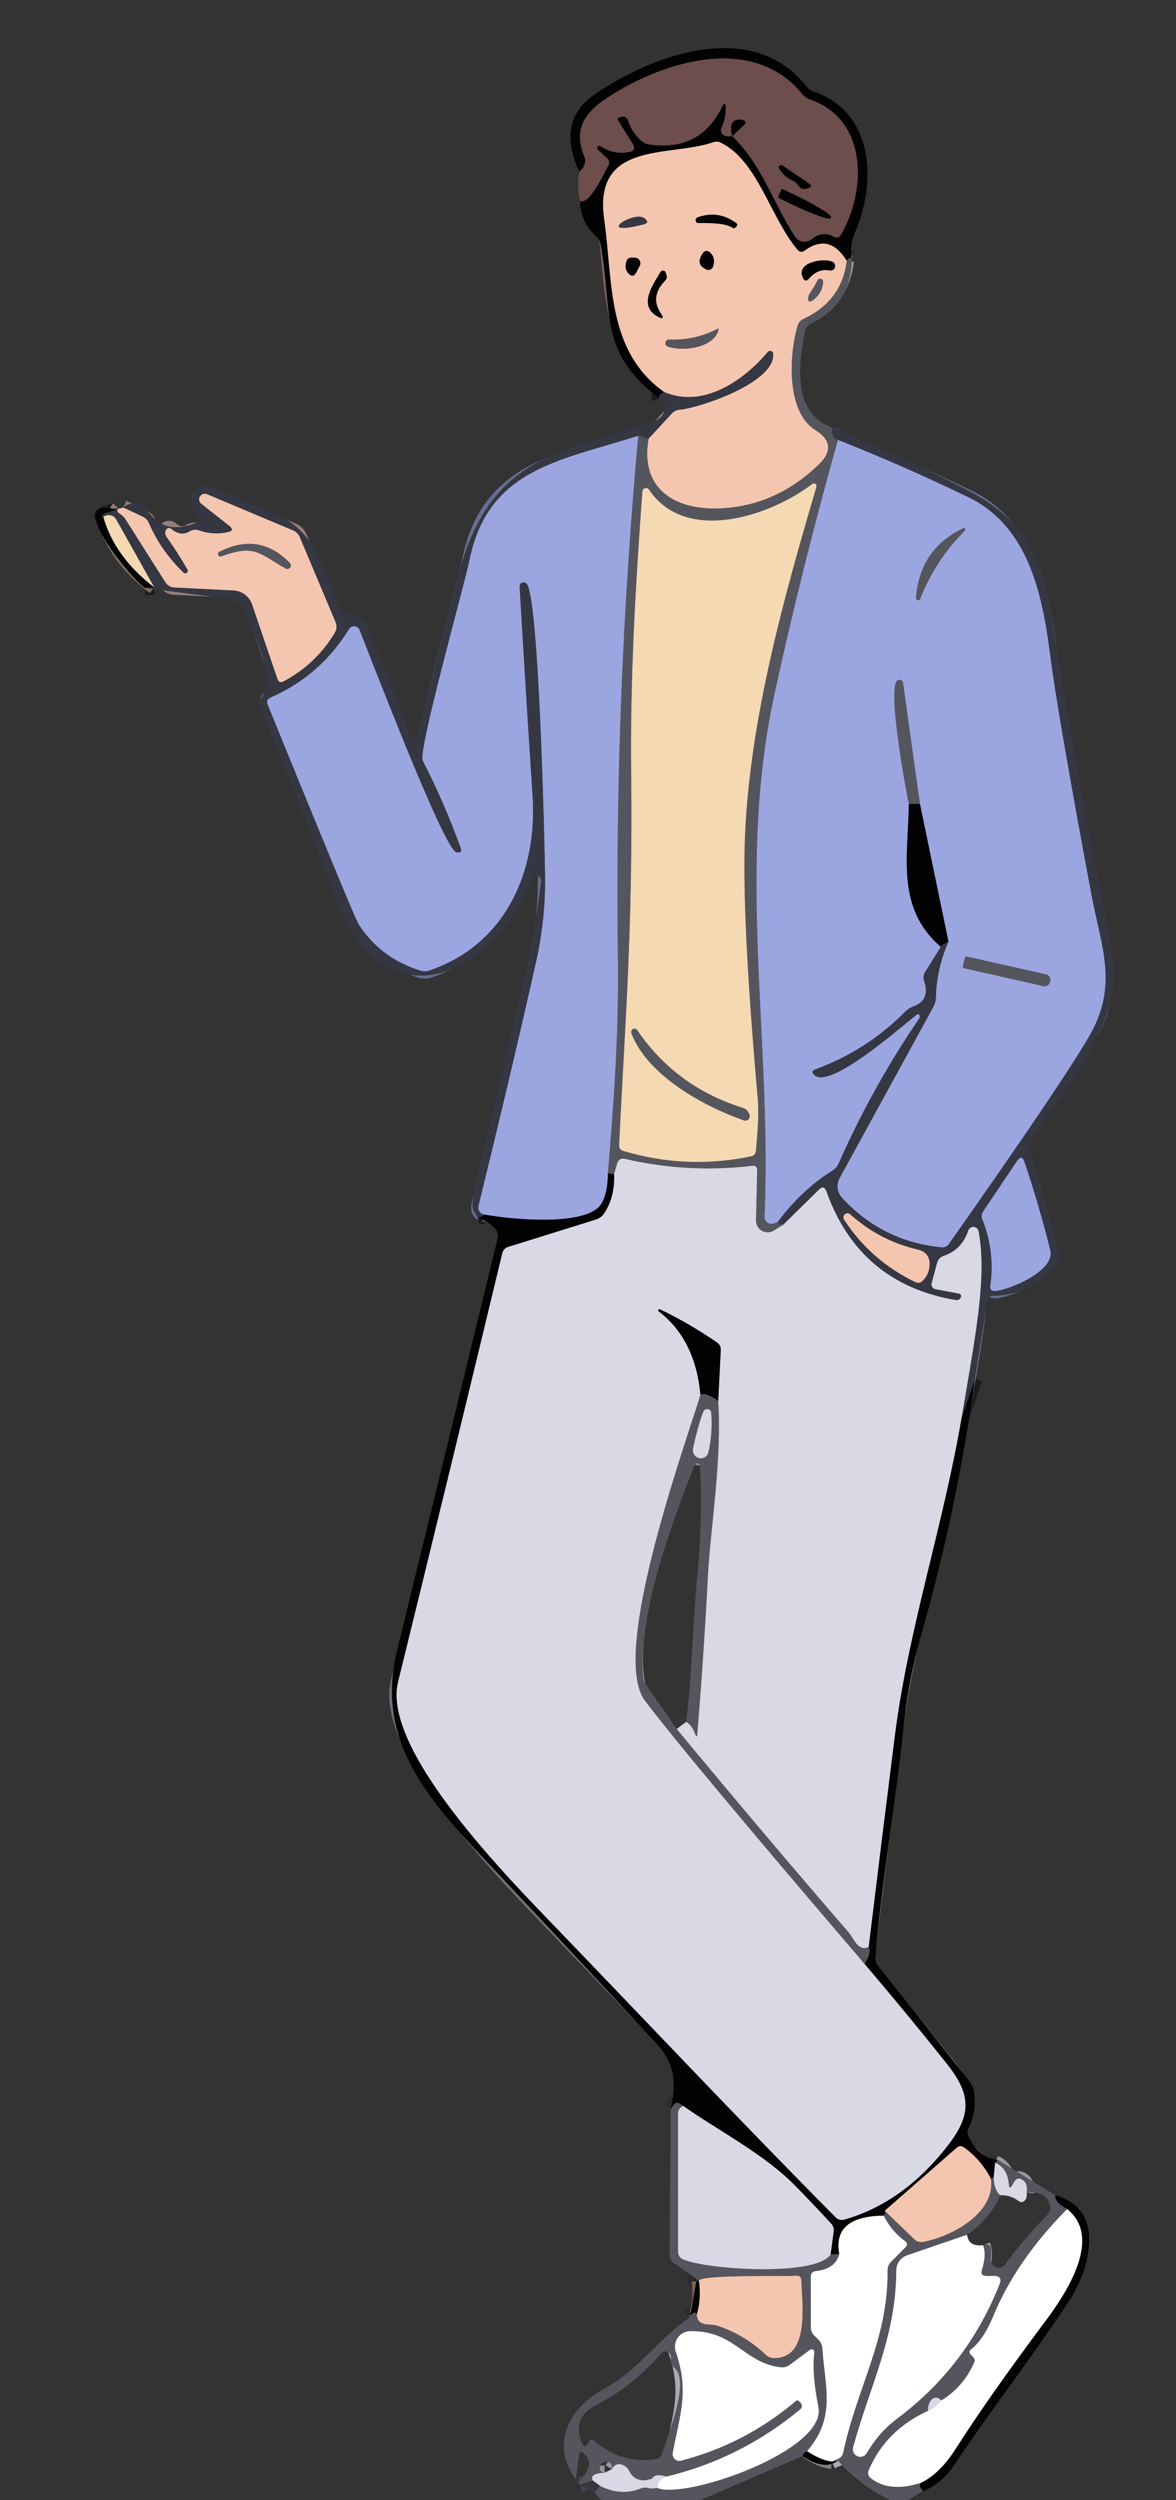 <svg width="160" height="340" viewBox="0 0 160 340" fill="none" xmlns="http://www.w3.org/2000/svg">
<rect x="0" y="0" width="160" height="340" fill="#333333" stroke="none"/>
<g clip-path="url(#clip0_93_134)">
<path d="M115.858 35.116C115.669 34.995 115.449 35.116 115.2 35.48" stroke="#2C2C30" stroke-width="2"/>
<path d="M115.2 35.479C113.634 32.919 111.733 32.447 109.497 34.065C109.118 34.342 108.778 34.298 108.477 33.935C104.774 29.51 103.11 21.918 98.09 19.414C97.746 19.241 97.394 19.219 97.032 19.349C91.161 21.386 80.671 19.063 82.206 29.834C83.419 38.321 82.503 47.704 90.361 53.31" stroke="#7C6459" stroke-width="2"/>
<path d="M90.361 53.31C89.768 53.569 89.54 53.855 89.677 54.166" stroke="#1B1C22" stroke-opacity="0.996" stroke-width="2"/>
<path d="M78.942 27.33C80.245 27.862 82.129 23.605 82.736 22.58C82.968 22.174 82.912 21.81 82.568 21.49L81.368 20.374C81.304 20.326 81.263 20.254 81.252 20.175C81.241 20.096 81.262 20.016 81.31 19.952C81.358 19.889 81.429 19.847 81.507 19.836C81.586 19.825 81.666 19.846 81.729 19.894C82.933 20.672 84.224 20.932 85.6 20.672C86.297 20.534 86.456 20.162 86.077 19.556L84.09 16.377C83.97 16.195 84.013 16.07 84.219 16.001C84.323 15.966 84.43 15.927 84.542 15.884C84.716 15.826 84.907 15.84 85.071 15.923C85.235 16.006 85.361 16.15 85.419 16.325C85.781 17.433 86.391 18.371 87.252 19.141C87.553 19.418 87.901 19.582 88.297 19.634C92.916 20.326 96.228 18.631 98.232 14.547C98.55 13.89 98.718 13.929 98.736 14.664C98.761 15.616 98.568 16.529 98.155 17.402C98.074 17.569 98.058 17.76 98.111 17.938C98.163 18.116 98.28 18.267 98.439 18.363C98.723 18.536 99.123 18.583 99.639 18.505C103.858 22.749 104.955 27.174 108.155 32.17C108.273 32.354 108.428 32.51 108.61 32.629C108.792 32.747 108.997 32.826 109.212 32.859C109.427 32.892 109.646 32.879 109.855 32.821C110.064 32.762 110.259 32.66 110.426 32.521C111.389 31.725 112.387 31.612 113.419 32.183C113.841 32.417 114.172 32.326 114.413 31.911C117.948 25.85 118.039 16.195 110.181 13.522C109.785 13.384 109.449 13.15 109.174 12.821C102.4 4.49 90.103 8.344 82.49 13.379C79.458 15.378 78.013 17.74 79.497 21.282C79.66 21.663 79.665 22.044 79.51 22.424C79.355 22.822 79.127 23.138 78.826 23.372" stroke="#382828" stroke-width="2"/>
<path d="M99.639 18.505L101.11 17.13C101.617 16.654 101.523 16.368 100.826 16.273C99.471 16.092 99.226 17.299 99.639 18.505Z" stroke="#382828" stroke-width="2"/>
<path d="M108.516 25.111C108.912 25.699 109.424 25.846 110.052 25.552C110.404 25.396 110.421 25.206 110.103 24.981L106.477 22.515C106.42 22.469 106.347 22.445 106.274 22.447C106.2 22.45 106.129 22.478 106.075 22.529C106.02 22.579 105.985 22.647 105.976 22.72C105.967 22.794 105.985 22.869 106.026 22.93C106.464 23.683 107.075 24.224 107.858 24.553C108.128 24.671 108.356 24.865 108.516 25.111Z" stroke="#382828" stroke-width="2"/>
<path d="M106.284 25.863L105.91 26.655C105.897 26.681 105.889 26.71 105.887 26.739C105.885 26.769 105.889 26.798 105.899 26.826C105.908 26.854 105.923 26.88 105.943 26.901C105.963 26.923 105.986 26.941 106.013 26.953L107.677 27.758C108.346 28.081 109.016 28.386 109.646 28.657C110.276 28.927 110.855 29.158 111.35 29.336C111.844 29.513 112.244 29.634 112.526 29.69C112.808 29.747 112.967 29.738 112.994 29.666L113.058 29.523C113.108 29.377 112.63 28.984 111.73 28.43C110.829 27.876 109.577 27.206 108.245 26.564L106.581 25.76C106.554 25.746 106.526 25.739 106.497 25.737C106.467 25.735 106.438 25.739 106.41 25.748C106.383 25.758 106.357 25.773 106.336 25.793C106.314 25.813 106.296 25.837 106.284 25.863Z" stroke="#382828" stroke-width="2"/>
<path d="M115.2 35.479C114.753 39.122 112.791 41.752 109.316 43.37C108.912 43.56 108.645 43.871 108.516 44.304C107.368 48.119 106.916 55.97 110.916 58.475C113.084 59.824 113.247 61.386 111.406 63.16C107.458 66.975 102.916 68.969 97.781 69.142C91.716 69.337 87.045 66.417 88.245 59.656" stroke="#A58E87" stroke-width="2"/>
<path d="M88.245 59.656L91.394 56.243C91.686 55.923 92.052 55.745 92.49 55.711C95.032 55.516 105.574 52.025 105.187 48.093C105.18 48.01 105.148 47.932 105.096 47.867C105.043 47.803 104.973 47.755 104.894 47.732C104.815 47.708 104.73 47.709 104.651 47.734C104.572 47.759 104.503 47.807 104.452 47.873C101.135 51.805 95.639 55.581 90.361 53.31" stroke="#957F79" stroke-opacity="0.996" stroke-width="2"/>
<path d="M100.219 30.379C98.628 29.177 96.903 28.887 95.045 29.51C94.598 29.657 94.52 29.921 94.813 30.302C94.903 30.418 98.452 30.081 99.729 31.015C99.824 31.076 99.91 31.067 99.987 30.989C100.073 30.912 100.159 30.829 100.245 30.743C100.269 30.718 100.287 30.688 100.298 30.656C100.31 30.624 100.314 30.59 100.312 30.555C100.309 30.521 100.3 30.488 100.284 30.458C100.268 30.427 100.246 30.401 100.219 30.379Z" stroke="#7C6459" stroke-width="2"/>
<path d="M87.665 29.666C86.194 28.602 80.722 32.235 87.497 30.535C88.168 30.371 88.224 30.081 87.665 29.666Z" stroke="#957F79" stroke-opacity="0.996" stroke-width="2"/>
<path d="M95.677 34.363C94.894 35.419 95.045 36.184 96.129 36.66C96.213 36.695 96.302 36.713 96.393 36.711C96.483 36.709 96.573 36.689 96.655 36.651C96.737 36.614 96.811 36.559 96.871 36.492C96.932 36.424 96.978 36.344 97.006 36.258C97.282 35.393 97.11 34.722 96.49 34.247C96.367 34.154 96.212 34.114 96.06 34.136C95.907 34.157 95.77 34.239 95.677 34.363Z" stroke="#7C6459" stroke-width="2"/>
<path d="M87.032 36.167C87.095 36.05 87.126 35.919 87.123 35.787C87.12 35.654 87.083 35.525 87.016 35.411C86.948 35.297 86.852 35.203 86.737 35.138C86.623 35.072 86.493 35.038 86.361 35.038H85.897C85.57 35.038 85.35 35.194 85.239 35.505C84.998 36.197 85.097 36.769 85.535 37.218C85.94 37.634 86.279 37.582 86.555 37.063L87.032 36.167Z" stroke="#7C6459" stroke-width="2"/>
<path d="M112.877 36.777C113.028 36.809 113.184 36.783 113.317 36.706C113.449 36.628 113.548 36.504 113.595 36.357C113.642 36.21 113.632 36.05 113.569 35.91C113.505 35.77 113.392 35.658 113.252 35.596C112.103 35.051 108.323 35.635 109.2 37.699C109.424 38.243 109.729 38.291 110.116 37.841C110.907 36.933 111.828 36.578 112.877 36.777Z" stroke="#7C6459" stroke-width="2"/>
<path d="M89.871 36.985C88.89 38.633 86.774 41.514 89.432 43.019C90.224 43.46 90.37 43.305 89.871 42.552C88.89 41.055 89.101 39.589 90.503 38.153C90.718 37.928 90.774 37.668 90.671 37.374C90.628 37.262 90.589 37.153 90.555 37.05C90.532 36.98 90.49 36.918 90.433 36.872C90.376 36.826 90.307 36.798 90.234 36.791C90.161 36.784 90.088 36.799 90.024 36.833C89.959 36.868 89.906 36.92 89.871 36.985Z" stroke="#7C6459" stroke-width="2"/>
<path d="M110.155 39.918C110.043 40.099 109.978 40.294 109.961 40.502C109.935 41.038 110.142 41.15 110.581 40.839C111.449 40.225 111.918 39.403 111.987 38.373C112.003 38.27 111.98 38.165 111.923 38.078C111.865 37.991 111.777 37.93 111.676 37.905C111.575 37.881 111.469 37.895 111.379 37.946C111.288 37.996 111.22 38.08 111.187 38.179C111.058 38.473 110.907 38.754 110.735 39.022C110.348 39.619 110.155 39.918 110.155 39.918Z" stroke="#A58E87" stroke-width="2"/>
<path d="M90.865 47.146C92.968 47.847 97.239 47.301 97.781 44.771C97.806 44.667 97.772 44.641 97.677 44.693C95.587 45.775 93.372 46.268 91.032 46.172C90.914 46.167 90.799 46.205 90.707 46.279C90.616 46.353 90.555 46.458 90.534 46.576C90.514 46.694 90.536 46.816 90.597 46.92C90.657 47.025 90.752 47.105 90.865 47.146Z" stroke="#A58E87" stroke-width="2"/>
<path d="M113.226 58.163C113.114 59.124 113.376 59.677 114.013 59.824" stroke="#454651" stroke-opacity="0.996" stroke-width="2"/>
<path d="M114.013 59.824C110.77 71.357 107.892 82.876 105.381 94.382C100.155 118.377 105.084 141.671 104.026 165.458C104.021 165.61 104.054 165.76 104.12 165.897C104.187 166.033 104.285 166.151 104.407 166.241C104.529 166.33 104.671 166.388 104.82 166.41C104.97 166.432 105.122 166.417 105.264 166.366L105.806 166.172" stroke="#787EA0" stroke-width="2"/>
<path d="M105.806 166.172C105.746 166.302 106 166.427 106.568 166.549" stroke="#454651" stroke-opacity="0.996" stroke-width="2"/>
<path d="M106.568 166.548L105.29 167.353C105.046 167.504 104.765 167.587 104.478 167.591C104.19 167.596 103.907 167.523 103.657 167.38C103.408 167.236 103.201 167.028 103.06 166.777C102.918 166.525 102.846 166.24 102.852 165.951L103.006 159.151C103.015 158.684 102.791 158.481 102.335 158.541C96.486 159.242 90.688 158.922 84.942 157.581C84.742 157.536 84.532 157.569 84.357 157.673C84.182 157.776 84.054 157.943 84 158.139L83.548 159.67" stroke="#9797A2" stroke-width="2"/>
<path d="M83.548 159.671L82.697 159.579" stroke="#2C2C30" stroke-width="2"/>
<path d="M82.697 159.579C83.51 149.743 84.194 140.529 84.052 130.186C83.742 106.594 84.667 82.954 86.826 59.266" stroke="#787EA0" stroke-width="2"/>
<path d="M86.826 59.266L88.245 59.656" stroke="#454651" stroke-opacity="0.996" stroke-width="2"/>
<path d="M85.884 105.335C86.116 127.124 85.006 139.465 84.245 155.738C84.228 156.136 84.409 156.391 84.787 156.504C90.533 158.217 96.331 158.463 102.181 157.244C102.585 157.157 102.804 156.906 102.839 156.491C103.045 153.973 103.29 151.715 103.071 149.224C101.591 132.475 101.024 120.505 101.368 113.316C102.103 97.484 106.632 81.263 111.071 66.209C111.092 66.135 111.09 66.057 111.064 65.985C111.038 65.912 110.991 65.85 110.928 65.807C110.865 65.764 110.79 65.742 110.713 65.744C110.637 65.746 110.564 65.773 110.503 65.82C104.916 70.128 93.316 74.086 88.297 66.585C88.239 66.503 88.158 66.44 88.064 66.405C87.97 66.37 87.868 66.365 87.771 66.39C87.674 66.416 87.587 66.47 87.522 66.547C87.456 66.624 87.416 66.719 87.406 66.819C86.477 79.653 85.729 91.982 85.884 105.335Z" stroke="#A59789" stroke-width="2"/>
<path d="M86.826 59.266C76.516 62.602 66.451 63.614 63.91 76.059C63.187 79.576 56.852 102.104 57.523 103.427C59.467 107.217 61.178 111.149 62.658 115.224C62.882 115.847 62.675 116.063 62.039 115.873C60.335 115.353 50.271 89.075 48.916 85.675C48.861 85.537 48.77 85.417 48.651 85.329C48.533 85.24 48.393 85.186 48.246 85.173C48.099 85.159 47.951 85.187 47.819 85.253C47.687 85.318 47.575 85.42 47.497 85.545C44.899 89.776 41.337 92.881 36.813 94.863C36.374 95.053 36.245 95.369 36.426 95.81C39.196 102.636 41.978 109.436 44.774 116.21C47.209 122.127 48.559 125.298 48.826 125.722C50.761 128.741 53.54 130.826 57.161 131.977C57.591 132.116 58.013 132.111 58.426 131.964C68.722 128.486 73.135 118.533 72.451 108.281C71.832 98.773 71.243 89.274 70.684 79.783C70.674 79.667 70.702 79.55 70.762 79.45C70.822 79.35 70.912 79.271 71.019 79.225C71.126 79.18 71.245 79.169 71.358 79.194C71.472 79.22 71.574 79.281 71.651 79.368C73.342 81.146 74.09 114.25 74.168 118.909C74.237 122.871 73.832 126.817 72.955 130.744C70.899 139.958 68.297 150.984 65.148 163.823C64.985 164.506 65.2 164.948 65.793 165.147" stroke="#686F92" stroke-opacity="0.996" stroke-width="2"/>
<path d="M65.793 165.147C65.871 165.337 65.617 165.48 65.032 165.575" stroke="#1B1C22" stroke-opacity="0.996" stroke-width="2"/>
<path d="M19.716 79.953C20.138 79.918 20.559 79.887 20.981 79.861" stroke="#1B1C22" stroke-opacity="0.996" stroke-width="2"/>
<path d="M20.981 79.861L15.793 70.621C15.689 70.438 15.536 70.288 15.351 70.187C15.167 70.086 14.958 70.039 14.748 70.05C14.482 70.068 14.254 70.154 14.065 70.31" stroke="#95887B" stroke-opacity="0.996" stroke-width="2"/>
<path d="M14.065 70.31C13.437 70.128 14.052 69.799 15.91 69.324" stroke="#1B1C22" stroke-opacity="0.996" stroke-width="2"/>
<path d="M16.103 69.181C15.862 69.397 15.927 69.622 16.297 69.856C16.641 70.072 16.92 70.353 17.135 70.699L22.49 79.16C22.622 79.373 22.802 79.55 23.015 79.677C23.229 79.803 23.469 79.875 23.716 79.887L31.781 80.289C32.34 80.316 32.879 80.51 33.328 80.848C33.776 81.186 34.114 81.651 34.297 82.184L37.755 92.319C37.901 92.752 38.172 92.864 38.568 92.656C41.484 91.117 43.798 88.932 45.51 86.103C45.819 85.601 45.858 85.082 45.626 84.546L40.787 73.061C40.701 72.851 40.575 72.661 40.416 72.5C40.256 72.34 40.067 72.213 39.858 72.127L28.155 67.208C27.984 67.137 27.793 67.131 27.617 67.19C27.441 67.249 27.292 67.369 27.198 67.529C27.105 67.688 27.073 67.876 27.109 68.056C27.145 68.236 27.246 68.396 27.393 68.506L31.2 71.504C31.733 71.928 31.673 72.213 31.019 72.36C29.72 72.663 28.409 72.59 27.084 72.14C26.637 71.984 26.211 72.027 25.806 72.269C24.981 72.763 24.133 72.641 23.265 71.906C23.155 71.822 23.028 71.791 22.906 71.817C22.785 71.843 22.676 71.924 22.599 72.048C22.523 72.172 22.483 72.329 22.486 72.493C22.49 72.656 22.537 72.816 22.619 72.944C23.652 74.389 24.615 75.89 25.51 77.447C25.551 77.52 25.565 77.606 25.549 77.688C25.533 77.771 25.488 77.845 25.422 77.897C25.357 77.948 25.275 77.975 25.191 77.971C25.108 77.967 25.028 77.933 24.968 77.876C22.938 75.929 21.363 73.68 20.245 71.127C20.082 70.73 19.802 70.44 19.406 70.258L16.774 69.025" stroke="#957F79" stroke-opacity="0.996" stroke-width="2"/>
<path d="M132.658 187.493L130.826 192.827" stroke="#1B1C22" stroke-opacity="0.996" stroke-width="2"/>
<path d="M130.826 192.827C132.619 182.03 134.335 173.802 133.135 167.444C133.106 167.286 133.026 167.142 132.907 167.035C132.788 166.928 132.637 166.864 132.478 166.852C132.319 166.84 132.161 166.881 132.027 166.97C131.894 167.058 131.794 167.188 131.742 167.34C131.165 169.079 130.047 170.229 128.387 170.792C127.922 170.956 127.626 171.276 127.497 171.752L126.761 174.49C126.738 174.578 126.734 174.67 126.748 174.759C126.762 174.849 126.794 174.935 126.842 175.012C126.891 175.088 126.954 175.154 127.029 175.205C127.104 175.256 127.189 175.291 127.277 175.308L130.451 175.905C130.578 175.928 130.679 175.998 130.732 176.099C130.784 176.2 130.783 176.323 130.73 176.442C130.704 176.5 130.666 176.556 130.617 176.606C130.569 176.656 130.512 176.699 130.449 176.732C130.321 176.799 130.178 176.824 130.052 176.8C121.295 175.321 115.419 170.389 112.426 162.006C112.211 161.409 111.879 161.331 111.432 161.773L106.568 166.548" stroke="#878895" stroke-opacity="0.996" stroke-width="2"/>
<path d="M105.806 166.172C107.923 163.308 110.404 160.977 113.252 159.177C113.63 158.944 113.91 158.623 114.09 158.217C117.144 151.304 120.8 144.729 125.058 138.492C125.092 138.444 125.115 138.389 125.126 138.331C125.136 138.273 125.134 138.214 125.119 138.157C125.104 138.1 125.077 138.047 125.04 138.002C125.003 137.956 124.956 137.92 124.903 137.895C124.658 137.778 113.226 148.354 110.813 146.226C110.409 145.863 110.46 145.586 110.968 145.395C115.596 143.7 119.656 141.091 123.148 137.57C123.475 137.241 123.854 136.999 124.284 136.843C125.815 136.281 126.297 135.139 125.729 133.418C125.574 132.968 125.626 132.539 125.884 132.133L128 128.746" stroke="#686F92" stroke-opacity="0.996" stroke-width="2"/>
<path d="M128 128.746C128.163 128.512 128.512 128.287 129.045 128.071" stroke="#1B1C22" stroke-opacity="0.996" stroke-width="2"/>
<path d="M129.045 128.071C127.97 130.545 127.402 133.063 127.342 135.624C127.325 136.1 127.204 136.545 126.981 136.96L114.245 160.202C114.012 160.625 113.918 161.111 113.976 161.591C114.034 162.071 114.241 162.521 114.568 162.876C118.215 166.838 122.718 169.083 128.077 169.611C128.507 169.654 128.852 169.498 129.11 169.144C139.312 154.652 145.673 145.235 148.193 140.892C152.193 134.002 149.832 128.798 148.49 121.686C145.419 105.24 143.553 94.417 142.89 89.218C141.845 81.003 140 71.621 131.755 67.624C126.12 64.89 120.206 62.29 114.013 59.824" stroke="#686F92" stroke-opacity="0.996" stroke-width="2"/>
<path d="M138.361 157.905L133.781 164.718C133.54 165.073 133.501 165.449 133.664 165.847C134.817 168.711 135.178 171.7 134.748 174.815C134.679 175.36 134.916 175.606 135.458 175.554C137.355 175.385 143.6 172.816 142.89 170.013C141.858 165.895 140.692 161.907 139.393 158.048C139.144 157.304 138.8 157.256 138.361 157.905Z" stroke="#686F92" stroke-opacity="0.996" stroke-width="2"/>
<path d="M124.864 169.935C121.398 169.122 118.344 167.53 115.703 165.16C115.604 165.059 115.471 165 115.331 164.994C115.19 164.989 115.053 165.037 114.947 165.129C114.84 165.221 114.772 165.351 114.757 165.491C114.742 165.632 114.78 165.773 114.864 165.886C117.29 169.589 120.507 172.405 124.516 174.334C124.903 174.525 125.247 174.464 125.548 174.153C126.107 173.59 126.413 172.907 126.464 172.102C126.542 170.926 126.009 170.203 124.864 169.935Z" stroke="#957F79" stroke-opacity="0.996" stroke-width="2"/>
<path d="M82.697 159.579C82.705 161.266 82.43 162.612 81.871 163.615C80.013 166.963 68.993 165.756 65.793 165.147" stroke="#4F5472" stroke-width="2"/>
<path d="M129.045 128.071L125.161 109.319" stroke="#4F5472" stroke-width="2"/>
<path d="M125.161 109.319L122.877 92.929C122.826 92.548 122.611 92.393 122.232 92.462C120.516 92.799 123.252 107.463 123.652 109.345" stroke="#787EA0" stroke-width="2"/>
<path d="M123.652 109.345C123.587 116.197 121.806 123.464 128 128.746" stroke="#4F5472" stroke-width="2"/>
<path d="M125.187 81.457C126.572 77.927 128.606 74.822 131.29 72.14C131.321 72.107 131.339 72.065 131.342 72.02C131.346 71.975 131.333 71.93 131.307 71.894C131.281 71.857 131.244 71.83 131.201 71.819C131.158 71.806 131.112 71.81 131.071 71.828C127.105 73.714 124.955 76.881 124.619 81.328C124.617 81.397 124.639 81.464 124.681 81.519C124.724 81.573 124.783 81.612 124.85 81.627C124.917 81.642 124.987 81.634 125.049 81.603C125.11 81.572 125.159 81.52 125.187 81.457Z" stroke="#787EA0" stroke-width="2"/>
<path d="M131.277 130.225L131.006 131.406C130.999 131.433 130.997 131.462 131 131.49C131.004 131.518 131.013 131.545 131.028 131.57C131.042 131.594 131.062 131.615 131.085 131.631C131.108 131.648 131.134 131.66 131.161 131.666L141.974 134.105C142.164 134.148 142.363 134.113 142.527 134.009C142.692 133.904 142.808 133.738 142.852 133.547L142.89 133.405C142.913 133.309 142.917 133.21 142.901 133.113C142.886 133.016 142.851 132.923 142.799 132.84C142.748 132.757 142.68 132.684 142.6 132.628C142.521 132.571 142.431 132.531 142.335 132.509L131.522 130.069C131.469 130.058 131.414 130.068 131.368 130.097C131.322 130.126 131.29 130.172 131.277 130.225Z" stroke="#787EA0" stroke-width="2"/>
<path d="M101.084 150.664C94.985 148.752 90.194 145.231 86.71 140.101C86.65 140.004 86.556 139.933 86.446 139.903C86.337 139.873 86.22 139.885 86.119 139.937C86.018 139.99 85.941 140.078 85.902 140.186C85.863 140.293 85.866 140.411 85.91 140.516C88.103 146.304 95.884 150.508 101.226 152.364C101.331 152.4 101.445 152.405 101.553 152.379C101.661 152.353 101.76 152.297 101.838 152.217C101.916 152.137 101.97 152.037 101.994 151.927C102.018 151.818 102.011 151.704 101.974 151.598C101.802 151.105 101.505 150.794 101.084 150.664Z" stroke="#A59789" stroke-width="2"/>
<path d="M30.077 75.669C34.684 73.995 35.135 75.202 38.852 77.305C38.952 77.364 39.07 77.385 39.184 77.363C39.298 77.341 39.4 77.278 39.471 77.186C39.543 77.093 39.578 76.978 39.571 76.861C39.564 76.745 39.514 76.635 39.432 76.552C36.645 73.688 33.437 73.191 29.806 75.059C29.738 75.103 29.688 75.169 29.664 75.247C29.641 75.325 29.646 75.409 29.679 75.483C29.712 75.557 29.77 75.617 29.843 75.651C29.917 75.685 30 75.692 30.077 75.669Z" stroke="#A58E87" stroke-width="2"/>
<path d="M14.065 70.31C15.114 73.961 17.419 77.144 20.981 79.861" stroke="#7B6E5B" stroke-width="2"/>
<path d="M125.161 109.319L123.652 109.346" stroke="#2C2C30" stroke-width="2"/>
<path d="M130.826 192.827C128.361 207.374 123.6 221.519 121.768 235.937C120.555 245.522 119.363 255.13 118.193 264.759" stroke="#6E6E74" stroke-width="2"/>
<path d="M118.194 264.759C116.774 265.498 116.052 263.474 115.523 262.864C107.591 253.685 99.776 244.441 92.077 235.132" stroke="#9797A2" stroke-width="2"/>
<path d="M93.355 234.146C93.888 234.449 94.301 235.011 94.593 235.833C94.74 236.239 94.83 236.231 94.864 235.807C95.458 228.635 95.94 221.48 96.31 214.343C96.632 208.036 98.232 198.602 97.716 190.517" stroke="#9797A2" stroke-width="2"/>
<path d="M97.716 190.517L98.064 183.548C98.072 183.357 98.031 183.167 97.946 182.997C97.86 182.827 97.732 182.681 97.574 182.575C95.062 180.845 92.473 179.339 89.806 178.059C89.769 178.038 89.723 178.032 89.679 178.042C89.635 178.053 89.597 178.079 89.573 178.115C89.549 178.151 89.541 178.194 89.551 178.235C89.561 178.275 89.588 178.31 89.626 178.331C92.946 180.875 94.839 184.66 95.303 189.686" stroke="#6E6E74" stroke-width="2"/>
<path d="M95.303 189.686C92.761 197.81 83.032 225.023 87.755 231.278C91.566 236.33 101.523 248.256 117.626 267.056" stroke="#9797A2" stroke-width="2"/>
<path d="M117.626 267.056C121.411 271.494 125.127 276.001 128.774 280.578C132.219 284.873 132.194 287.624 128.903 291.842C124.929 296.955 120.267 300.286 114.916 301.834C114.443 301.973 114.03 301.869 113.677 301.523C100.968 288.715 88.606 275.608 76.103 262.618C69.406 255.675 51.858 238.013 54.155 228.708C58.929 209.312 63.652 189.894 68.323 170.454C68.434 169.987 68.718 169.684 69.174 169.546L81.084 165.834C81.548 165.687 81.918 165.41 82.194 165.004C83.174 163.533 83.626 161.755 83.548 159.67" stroke="#6E6E74" stroke-width="2"/>
<path d="M117.626 267.056C118.262 266.13 118.452 265.364 118.193 264.759" stroke="#2C2C30" stroke-width="2"/>
<path d="M135.768 293.724C135.647 293.854 135.523 293.984 135.394 294.114" stroke="#2C2C30" stroke-width="2"/>
<path d="M135.393 294.113L135.187 296.176" stroke="#6E6E74" stroke-width="2"/>
<path d="M135.187 296.176C135.058 296.211 134.933 296.246 134.813 296.281" stroke="#2C2C30" stroke-width="2"/>
<path d="M134.813 296.28C133.944 294.576 132.731 293.161 131.174 292.037C130.821 291.777 130.482 291.79 130.155 292.076L120.374 300.64" stroke="#7C6459" stroke-width="2"/>
<path d="M120.374 300.64C120.546 300.71 120.499 300.93 120.232 301.302" stroke="#2C2C30" stroke-width="2"/>
<path d="M120.232 301.302C115.57 301.363 113.557 303.106 114.193 306.532" stroke="#818181" stroke-width="2"/>
<path d="M114.193 306.532L113.006 306.572" stroke="#2C2C30" stroke-width="2"/>
<path d="M113.006 306.571L113.419 303.456C113.471 303.05 113.359 302.695 113.084 302.392C111.501 300.671 109.892 298.975 108.258 297.305C104 292.945 97.948 289.882 92.942 286.379" stroke="#6E6E74" stroke-width="2"/>
<path d="M92.942 286.379L92.477 286.08C92.142 285.872 91.862 285.937 91.639 286.275L91.277 286.82" stroke="#2C2C30" stroke-width="2"/>
<path d="M97.716 190.517C96.512 189.669 95.707 189.392 95.303 189.686" stroke="#2C2C30" stroke-width="2"/>
<path d="M95.729 191.918C95.329 192.671 94.361 196.395 94.284 197.122C94.259 197.392 94.336 197.662 94.499 197.879C94.663 198.096 94.902 198.243 95.167 198.291C95.432 198.339 95.704 198.284 95.927 198.136C96.152 197.989 96.311 197.761 96.374 197.498C96.77 195.785 96.899 193.999 96.761 192.139C96.756 192.02 96.712 191.906 96.635 191.816C96.559 191.725 96.454 191.663 96.337 191.638C96.221 191.613 96.098 191.627 95.988 191.677C95.878 191.728 95.787 191.813 95.729 191.918Z" stroke="#9797A2" stroke-width="2"/>
<path d="M92.942 286.379C92.847 286.431 92.757 286.491 92.671 286.56C92.543 286.661 92.439 286.789 92.367 286.935C92.295 287.081 92.258 287.242 92.258 287.404V306.234C92.257 306.442 92.317 306.646 92.429 306.821C92.541 306.996 92.701 307.135 92.89 307.22C96.052 308.647 111.045 309.621 113.006 306.571" stroke="#9797A2" stroke-width="2"/>
<path d="M114.193 306.532C113.841 307.89 112.753 308.665 110.929 308.855C110.761 308.874 110.607 308.955 110.495 309.082C110.383 309.209 110.321 309.373 110.323 309.543V316.486C110.323 316.918 110.473 317.286 110.774 317.589L111.355 318.16C111.69 318.497 111.871 318.904 111.897 319.379C112.232 324.557 113.806 328.736 109.806 333.33" stroke="#AAAAAF" stroke-width="2"/>
<path d="M109.806 333.33C109.411 333.581 109.204 333.801 109.187 333.992" stroke="#2C2C30" stroke-width="2"/>
<path d="M80.89 339.014L81.639 338.053" stroke="#454651" stroke-opacity="0.996" stroke-width="2"/>
<path d="M81.639 338.053C83.548 338.988 85.368 339.109 87.097 338.417C87.484 338.261 87.875 338.235 88.271 338.339C88.589 338.425 88.968 338.417 89.406 338.313" stroke="#9797A2" stroke-width="2"/>
<path d="M89.406 338.313C93.148 339.961 112.529 333.265 111.342 327.321C110.723 324.233 110.538 321.754 110.787 319.886C110.797 319.814 110.786 319.74 110.754 319.675C110.723 319.61 110.673 319.556 110.61 319.519C110.548 319.483 110.476 319.466 110.404 319.472C110.332 319.477 110.263 319.503 110.206 319.548L107.445 321.598C107.067 321.875 106.649 321.983 106.193 321.923C101.148 321.313 99.974 316.914 93.897 317.018C93.566 317.022 93.24 317.105 92.948 317.26C92.655 317.416 92.403 317.639 92.213 317.911C92.023 318.184 91.9 318.498 91.853 318.827C91.808 319.157 91.84 319.493 91.948 319.808C93.806 325.193 92.516 328.321 91.535 333.563C91.506 333.715 91.515 333.871 91.563 334.018C91.61 334.165 91.694 334.297 91.806 334.403C91.919 334.508 92.056 334.582 92.205 334.62C92.354 334.657 92.51 334.655 92.658 334.615C98.473 333.109 103.677 330.406 108.271 326.504C108.426 326.383 108.572 326.391 108.71 326.53C108.787 326.608 108.864 326.686 108.942 326.763C108.999 326.821 109.043 326.89 109.071 326.966C109.099 327.042 109.111 327.124 109.107 327.205C109.102 327.287 109.08 327.367 109.043 327.441C109.005 327.515 108.954 327.58 108.89 327.633C103.497 332.114 97.415 335.168 90.645 336.795" stroke="#AAAAAF" stroke-width="2"/>
<path d="M90.645 336.795C89.664 336.483 89.019 336.574 88.71 337.067C87.264 337.586 86.219 337.227 85.574 335.99C85.472 335.793 85.332 335.618 85.161 335.475C84.99 335.332 84.793 335.225 84.581 335.159C84.03 334.986 83.591 335.185 83.264 335.756" stroke="#9797A2" stroke-width="2"/>
<path d="M82.297 336.25C80.826 336.345 80.284 336.704 80.671 337.327" stroke="#9797A2" stroke-width="2"/>
<path d="M80.671 337.327L78.929 337.873" stroke="#454651" stroke-opacity="0.996" stroke-width="2"/>
<path d="M93.884 315.098C94.202 314.422 94.507 314.296 94.8 314.721" stroke="#2C2C30" stroke-width="2"/>
<path d="M94.8 314.721C94.929 316.485 96.516 315.915 97.51 316.239C100.013 317.035 102.232 318.354 104.168 320.197C104.486 320.5 104.864 320.655 105.303 320.664C110.245 320.69 109.097 313.28 109.019 310.114C109.002 309.655 108.766 309.443 108.31 309.478C106.49 309.595 95.51 309.309 95.084 310.14" stroke="#A58E87" stroke-width="2"/>
<path d="M95.084 310.14C94.482 310.227 94.383 310.149 94.787 309.906" stroke="#2C2C30" stroke-width="2"/>
<path d="M134.813 296.28C135.523 301.017 129.239 304.235 125.587 304.871C125.123 304.949 124.718 304.823 124.374 304.495L120.374 300.64" stroke="#A58E87" stroke-width="2"/>
<path d="M143.574 298.525C143.514 299.165 144.052 299.793 145.187 300.407" stroke="#2C2C30" stroke-width="2"/>
<path d="M145.187 300.407C140.559 305.087 137.204 309.954 135.123 315.006C134.254 317.117 133.234 318.627 132.064 319.535C132.02 319.57 131.984 319.615 131.958 319.665C131.933 319.716 131.918 319.772 131.916 319.83C131.913 319.888 131.923 319.945 131.944 320C131.965 320.054 131.998 320.104 132.039 320.145L132.374 320.495C132.615 320.729 132.667 321.002 132.529 321.313C131.557 323.51 130.069 325.219 128.064 326.439" stroke="#AAAAAF" stroke-width="2"/>
<path d="M128.064 326.439C126.968 325.349 126.155 326.867 126.297 327.827" stroke="#9797A2" stroke-width="2"/>
<path d="M126.297 327.827C122.443 329.601 119.75 332.283 118.219 335.873C118.021 336.323 118.116 336.704 118.503 337.015C120.155 338.313 122.404 338.525 125.252 337.651" stroke="#AAAAAF" stroke-width="2"/>
<path d="M125.252 337.651C125.062 337.963 125.178 338.335 125.6 338.767" stroke="#2C2C30" stroke-width="2"/>
<path d="M114.013 334.615C113.729 334.658 113.449 334.701 113.174 334.745" stroke="#2C2C30" stroke-width="2"/>
<path d="M113.174 334.744L114.039 334.355C114.409 334.191 114.632 333.914 114.71 333.524C116.619 324.57 120.852 318.082 120.748 308.777C120.74 308.301 120.903 307.895 121.239 307.557L123.252 305.533C123.3 305.485 123.338 305.428 123.362 305.364C123.386 305.3 123.396 305.232 123.391 305.164C123.386 305.096 123.367 305.03 123.334 304.97C123.301 304.911 123.255 304.859 123.2 304.819C121.91 303.885 120.92 302.712 120.232 301.302" stroke="#AAAAAF" stroke-width="2"/>
<path d="M135.187 296.176C135.273 297.336 135.578 298.119 136.103 298.525" stroke="#9797A2" stroke-width="2"/>
<path d="M131.548 303.911L123.406 306.701C122.985 306.844 122.618 307.117 122.357 307.482C122.096 307.847 121.953 308.286 121.948 308.738C121.923 317.809 118.361 324.376 116.077 332.811C116.013 333.046 116.035 333.298 116.14 333.518C116.246 333.739 116.427 333.913 116.65 334.01C116.874 334.106 117.124 334.118 117.356 334.043C117.587 333.968 117.784 333.812 117.91 333.602C119.084 331.656 120.219 330.28 122.168 328.814C128.43 324.107 133.037 318.047 135.987 310.633C136.288 309.88 136.034 309.504 135.226 309.504H134.206C133.613 309.504 133.406 309.218 133.587 308.647C134.026 307.289 134.077 306.182 133.742 305.325" stroke="#AAAAAF" stroke-width="2"/>
<path d="M139.69 298.149C139.802 297.301 139.591 296.717 139.058 296.397C138.628 296.146 138.284 296.233 138.026 296.656L137.716 297.176C137.449 297.634 137.295 297.599 137.252 297.072C137.131 295.575 136.512 294.589 135.394 294.113" stroke="#9797A2" stroke-width="2"/>
<path d="M125.252 337.651C126.981 336.838 128.585 335.268 130.064 332.94C133.024 328.295 137.105 322.49 142.31 315.525C145.161 311.723 150.013 304.248 145.187 300.407" stroke="#818181" stroke-width="2"/>
<path d="M126.297 327.827C126.804 327.698 127.394 327.235 128.064 326.439" stroke="#ECECF3" stroke-width="2"/>
<path d="M113.174 334.744C112.193 334.641 111.071 334.169 109.806 333.33" stroke="#818181" stroke-width="2"/>
<path d="M94.8 314.721C95.221 313.284 95.316 311.758 95.084 310.14" stroke="#7C6459" stroke-width="2"/>
<path d="M89.406 338.313C89.527 337.526 89.94 337.02 90.645 336.795" stroke="#ECECF3" stroke-width="2"/>
<path d="M81.639 338.053L80.671 337.327" stroke="#878895" stroke-opacity="0.996" stroke-width="2"/>
<path d="M115.858 35.116C115.669 34.995 115.449 35.116 115.2 35.479C113.634 32.919 111.733 32.447 109.497 34.065C109.118 34.342 108.778 34.298 108.477 33.935C104.774 29.51 103.11 21.918 98.09 19.414C97.746 19.241 97.394 19.219 97.032 19.349C91.161 21.386 80.671 19.063 82.206 29.834C83.419 38.321 82.503 47.704 90.361 53.31C89.768 53.569 89.54 53.855 89.677 54.166C81.303 47.73 83.432 42.63 81.716 33.234C81.639 32.802 81.436 32.438 81.11 32.144C79.682 30.864 78.959 29.259 78.942 27.33C80.245 27.862 82.129 23.605 82.736 22.58C82.968 22.174 82.912 21.81 82.568 21.49L81.368 20.374C81.304 20.326 81.263 20.254 81.252 20.175C81.241 20.096 81.262 20.016 81.31 19.952C81.358 19.889 81.429 19.847 81.507 19.836C81.586 19.825 81.666 19.846 81.729 19.894C82.933 20.672 84.224 20.932 85.6 20.672C86.297 20.534 86.456 20.162 86.077 19.556L84.09 16.377C83.97 16.195 84.013 16.07 84.219 16.001C84.323 15.966 84.43 15.927 84.542 15.884C84.716 15.826 84.907 15.84 85.071 15.923C85.235 16.006 85.361 16.15 85.419 16.325C85.781 17.433 86.391 18.371 87.252 19.141C87.553 19.418 87.901 19.582 88.297 19.634C92.916 20.326 96.228 18.631 98.232 14.547C98.55 13.89 98.718 13.929 98.736 14.664C98.761 15.616 98.568 16.529 98.155 17.402C98.074 17.569 98.058 17.76 98.111 17.938C98.163 18.116 98.28 18.267 98.439 18.363C98.723 18.536 99.123 18.583 99.639 18.505C103.858 22.749 104.955 27.174 108.155 32.17C108.273 32.354 108.428 32.51 108.61 32.629C108.792 32.747 108.997 32.826 109.212 32.859C109.427 32.892 109.646 32.879 109.855 32.821C110.064 32.762 110.259 32.66 110.426 32.521C111.389 31.725 112.387 31.612 113.419 32.183C113.841 32.417 114.172 32.326 114.413 31.911C117.948 25.85 118.039 16.195 110.181 13.522C109.785 13.384 109.449 13.15 109.174 12.821C102.4 4.49 90.103 8.344 82.49 13.379C79.458 15.378 78.013 17.74 79.497 21.282C79.66 21.663 79.665 22.044 79.51 22.424C79.355 22.822 79.127 23.138 78.826 23.372C76.675 18.743 77.398 15.209 80.993 12.77C89.239 7.163 102.529 2.608 109.729 11.757C109.987 12.086 110.318 12.32 110.723 12.458C119.045 15.326 119.252 24.981 116.297 31.664C115.832 32.728 115.686 33.879 115.858 35.116Z" fill="#020202" fill-opacity="0.996"/>
<path d="M99.639 18.505L101.11 17.13C101.617 16.654 101.523 16.368 100.826 16.273C99.471 16.092 99.226 17.299 99.639 18.505C99.123 18.583 98.723 18.536 98.439 18.363C98.28 18.267 98.163 18.116 98.111 17.938C98.058 17.76 98.074 17.569 98.155 17.402C98.568 16.529 98.761 15.616 98.735 14.664C98.718 13.929 98.55 13.89 98.232 14.547C96.228 18.631 92.916 20.326 88.297 19.634C87.901 19.582 87.553 19.418 87.252 19.141C86.391 18.371 85.781 17.433 85.419 16.325C85.36 16.15 85.235 16.006 85.071 15.923C84.907 15.84 84.716 15.826 84.542 15.884C84.43 15.927 84.323 15.966 84.219 16.001C84.013 16.07 83.97 16.195 84.09 16.377L86.077 19.556C86.456 20.162 86.297 20.534 85.6 20.672C84.224 20.932 82.933 20.672 81.729 19.894C81.666 19.846 81.586 19.825 81.507 19.836C81.429 19.847 81.358 19.889 81.31 19.952C81.262 20.016 81.241 20.096 81.252 20.175C81.263 20.254 81.304 20.326 81.368 20.374L82.568 21.49C82.912 21.81 82.968 22.174 82.736 22.58C82.129 23.605 80.245 27.862 78.942 27.33C78.606 26.049 78.568 24.73 78.826 23.372C79.127 23.138 79.355 22.822 79.51 22.424C79.665 22.044 79.66 21.663 79.497 21.282C78.013 17.74 79.458 15.378 82.49 13.379C90.103 8.344 102.4 4.49 109.174 12.821C109.449 13.15 109.785 13.384 110.181 13.522C118.039 16.195 117.948 25.85 114.413 31.911C114.172 32.326 113.841 32.417 113.419 32.183C112.387 31.612 111.389 31.725 110.426 32.521C110.259 32.66 110.064 32.762 109.855 32.821C109.646 32.879 109.427 32.892 109.212 32.859C108.997 32.826 108.792 32.747 108.61 32.629C108.428 32.51 108.273 32.354 108.155 32.17C104.955 27.174 103.858 22.749 99.639 18.505ZM108.516 25.111C108.912 25.699 109.424 25.846 110.052 25.552C110.404 25.396 110.421 25.206 110.103 24.981L106.477 22.515C106.42 22.469 106.348 22.445 106.274 22.447C106.2 22.45 106.129 22.478 106.075 22.529C106.02 22.579 105.986 22.647 105.977 22.72C105.967 22.794 105.985 22.869 106.026 22.93C106.464 23.683 107.075 24.224 107.858 24.553C108.128 24.671 108.356 24.865 108.516 25.111ZM106.284 25.863L105.91 26.655C105.897 26.681 105.889 26.71 105.887 26.739C105.885 26.769 105.889 26.798 105.899 26.826C105.908 26.854 105.923 26.88 105.943 26.901C105.963 26.923 105.986 26.941 106.013 26.953L107.677 27.758C108.346 28.08 109.016 28.386 109.646 28.657C110.276 28.927 110.855 29.158 111.35 29.336C111.844 29.513 112.244 29.634 112.526 29.69C112.808 29.747 112.967 29.738 112.994 29.666L113.058 29.523C113.108 29.377 112.63 28.984 111.73 28.43C110.829 27.876 109.577 27.206 108.245 26.564L106.581 25.759C106.554 25.746 106.526 25.739 106.497 25.737C106.467 25.735 106.438 25.739 106.41 25.748C106.383 25.758 106.357 25.773 106.336 25.793C106.314 25.813 106.296 25.837 106.284 25.863Z" fill="#6D4E4D"/>
<path d="M99.639 18.505C99.226 17.299 99.471 16.092 100.826 16.273C101.523 16.368 101.617 16.654 101.11 17.13L99.639 18.505Z" fill="#020202" fill-opacity="0.996"/>
<path d="M115.2 35.479C114.753 39.122 112.791 41.752 109.316 43.37C108.912 43.56 108.645 43.871 108.516 44.304C107.368 48.119 106.916 55.97 110.916 58.475C113.084 59.824 113.247 61.386 111.406 63.16C107.458 66.975 102.916 68.969 97.781 69.142C91.716 69.337 87.045 66.417 88.245 59.656L91.394 56.243C91.686 55.923 92.052 55.745 92.49 55.711C95.032 55.516 105.574 52.025 105.187 48.093C105.18 48.01 105.148 47.932 105.096 47.867C105.043 47.803 104.973 47.755 104.894 47.732C104.815 47.708 104.73 47.709 104.651 47.734C104.572 47.759 104.503 47.807 104.452 47.873C101.136 51.805 95.639 55.581 90.361 53.31C82.503 47.704 83.419 38.321 82.207 29.834C80.671 19.063 91.161 21.386 97.032 19.349C97.394 19.219 97.746 19.241 98.09 19.414C103.11 21.918 104.774 29.51 108.477 33.935C108.779 34.298 109.118 34.342 109.497 34.065C111.733 32.447 113.634 32.919 115.2 35.479ZM100.219 30.379C98.628 29.177 96.903 28.887 95.045 29.51C94.598 29.657 94.52 29.921 94.813 30.302C94.903 30.418 98.452 30.081 99.729 31.015C99.824 31.076 99.91 31.067 99.987 30.989C100.073 30.912 100.159 30.829 100.245 30.743C100.269 30.718 100.287 30.688 100.298 30.656C100.31 30.624 100.314 30.59 100.312 30.555C100.31 30.521 100.3 30.488 100.284 30.458C100.268 30.427 100.246 30.401 100.219 30.379ZM87.665 29.666C86.194 28.602 80.723 32.235 87.497 30.535C88.168 30.371 88.224 30.081 87.665 29.666ZM95.677 34.363C94.895 35.419 95.045 36.184 96.129 36.66C96.213 36.695 96.302 36.713 96.393 36.711C96.483 36.71 96.573 36.689 96.655 36.651C96.737 36.614 96.811 36.559 96.871 36.492C96.932 36.424 96.978 36.344 97.007 36.258C97.282 35.393 97.11 34.722 96.49 34.247C96.367 34.154 96.212 34.114 96.06 34.136C95.907 34.158 95.77 34.239 95.677 34.363ZM87.032 36.167C87.095 36.05 87.126 35.919 87.123 35.787C87.12 35.654 87.083 35.525 87.016 35.411C86.948 35.297 86.852 35.203 86.737 35.138C86.623 35.072 86.493 35.038 86.361 35.038H85.897C85.57 35.038 85.351 35.194 85.239 35.505C84.998 36.197 85.097 36.769 85.535 37.218C85.94 37.634 86.28 37.582 86.555 37.063L87.032 36.167ZM112.877 36.777C113.028 36.809 113.184 36.783 113.317 36.706C113.449 36.628 113.548 36.504 113.595 36.357C113.642 36.21 113.632 36.05 113.569 35.91C113.505 35.77 113.392 35.658 113.252 35.596C112.103 35.051 108.323 35.635 109.2 37.699C109.424 38.243 109.729 38.291 110.116 37.841C110.908 36.933 111.828 36.578 112.877 36.777ZM89.871 36.985C88.89 38.633 86.774 41.514 89.432 43.019C90.224 43.46 90.37 43.305 89.871 42.552C88.89 41.055 89.101 39.589 90.503 38.153C90.718 37.928 90.774 37.668 90.671 37.374C90.628 37.262 90.589 37.153 90.555 37.05C90.532 36.98 90.49 36.918 90.433 36.872C90.376 36.826 90.307 36.798 90.234 36.791C90.161 36.784 90.088 36.799 90.024 36.833C89.959 36.868 89.906 36.92 89.871 36.985ZM110.155 39.918C110.043 40.099 109.979 40.294 109.961 40.502C109.936 41.038 110.142 41.15 110.581 40.839C111.45 40.225 111.918 39.403 111.987 38.373C112.003 38.27 111.98 38.165 111.923 38.078C111.865 37.991 111.777 37.93 111.676 37.905C111.576 37.881 111.469 37.895 111.379 37.946C111.288 37.996 111.22 38.08 111.187 38.179C111.058 38.473 110.908 38.754 110.736 39.022C110.348 39.619 110.155 39.918 110.155 39.918ZM90.865 47.146C92.968 47.847 97.239 47.301 97.781 44.771C97.806 44.667 97.772 44.641 97.677 44.693C95.587 45.775 93.372 46.268 91.032 46.172C90.914 46.167 90.799 46.205 90.707 46.279C90.616 46.353 90.555 46.458 90.534 46.576C90.514 46.694 90.536 46.816 90.597 46.92C90.657 47.025 90.752 47.105 90.865 47.146Z" fill="#F5C6AF"/>
<path d="M107.858 24.553C107.075 24.224 106.465 23.683 106.026 22.93C105.985 22.869 105.968 22.794 105.977 22.72C105.986 22.647 106.02 22.579 106.075 22.529C106.129 22.478 106.2 22.45 106.274 22.447C106.348 22.445 106.42 22.469 106.477 22.515L110.103 24.981C110.422 25.206 110.404 25.396 110.052 25.552C109.424 25.846 108.912 25.699 108.516 25.111C108.356 24.865 108.128 24.671 107.858 24.553Z" fill="#020202" fill-opacity="0.996"/>
<path d="M106.284 25.863C106.296 25.837 106.314 25.813 106.336 25.793C106.357 25.773 106.383 25.758 106.41 25.748C106.438 25.739 106.467 25.735 106.497 25.737C106.526 25.739 106.554 25.746 106.581 25.76L108.245 26.564C109.577 27.206 110.829 27.876 111.73 28.43C112.63 28.984 113.108 29.377 113.058 29.523L112.994 29.666C112.967 29.738 112.808 29.747 112.526 29.69C112.244 29.634 111.844 29.513 111.35 29.336C110.855 29.158 110.276 28.927 109.646 28.657C109.016 28.386 108.346 28.081 107.677 27.758L106.013 26.953C105.986 26.941 105.963 26.923 105.943 26.901C105.923 26.88 105.908 26.854 105.899 26.826C105.889 26.798 105.885 26.769 105.887 26.739C105.889 26.71 105.897 26.681 105.91 26.655L106.284 25.863Z" fill="#020202" fill-opacity="0.996"/>
<path d="M100.219 30.379C100.246 30.401 100.268 30.427 100.284 30.458C100.3 30.488 100.309 30.521 100.312 30.555C100.314 30.59 100.31 30.624 100.298 30.656C100.287 30.688 100.269 30.718 100.245 30.743C100.159 30.829 100.073 30.912 99.987 30.989C99.91 31.067 99.824 31.076 99.729 31.015C98.452 30.081 94.903 30.418 94.813 30.302C94.52 29.921 94.598 29.657 95.045 29.51C96.903 28.887 98.628 29.177 100.219 30.379Z" fill="#020202" fill-opacity="0.996"/>
<path d="M87.497 30.535C80.722 32.235 86.194 28.602 87.665 29.666C88.224 30.081 88.168 30.371 87.497 30.535Z" fill="#353743" fill-opacity="0.992"/>
<path d="M95.677 34.363C95.77 34.239 95.907 34.157 96.06 34.136C96.212 34.114 96.367 34.154 96.49 34.247C97.11 34.722 97.282 35.393 97.007 36.258C96.978 36.344 96.932 36.424 96.871 36.492C96.811 36.559 96.737 36.614 96.655 36.651C96.573 36.689 96.483 36.709 96.393 36.711C96.302 36.713 96.213 36.695 96.129 36.66C95.045 36.184 94.895 35.419 95.677 34.363Z" fill="#020202" fill-opacity="0.996"/>
<path d="M87.032 36.167L86.555 37.063C86.279 37.582 85.94 37.634 85.535 37.218C85.097 36.769 84.998 36.197 85.239 35.505C85.35 35.194 85.57 35.038 85.897 35.038H86.361C86.493 35.038 86.623 35.072 86.737 35.138C86.852 35.203 86.948 35.297 87.016 35.411C87.083 35.525 87.12 35.654 87.123 35.787C87.126 35.919 87.095 36.05 87.032 36.167Z" fill="#020202" fill-opacity="0.996"/>
<path d="M115.858 35.116C115.918 39.251 114.043 42.236 110.232 44.07C110.053 44.158 109.896 44.288 109.775 44.447C109.654 44.608 109.572 44.794 109.535 44.992C108.619 49.663 107.768 56.074 113.226 58.163C113.114 59.124 113.376 59.677 114.013 59.824C110.77 71.357 107.892 82.876 105.381 94.382C100.155 118.377 105.084 141.671 104.026 165.458C104.021 165.61 104.054 165.76 104.12 165.897C104.187 166.033 104.285 166.151 104.407 166.241C104.529 166.33 104.671 166.388 104.82 166.41C104.97 166.432 105.122 166.417 105.265 166.366L105.806 166.172C105.746 166.302 106 166.427 106.568 166.548L105.29 167.353C105.046 167.504 104.765 167.587 104.478 167.591C104.19 167.596 103.907 167.523 103.657 167.38C103.408 167.236 103.202 167.028 103.06 166.777C102.918 166.525 102.846 166.24 102.852 165.951L103.006 159.151C103.015 158.684 102.791 158.481 102.335 158.541C96.486 159.242 90.688 158.922 84.942 157.581C84.742 157.536 84.532 157.569 84.357 157.673C84.182 157.776 84.054 157.943 84 158.139L83.548 159.67L82.697 159.579C83.51 149.743 84.194 140.529 84.052 130.186C83.742 106.594 84.667 82.954 86.826 59.266L88.245 59.656C87.045 66.417 91.716 69.337 97.781 69.142C102.916 68.969 107.458 66.975 111.406 63.16C113.247 61.386 113.084 59.824 110.916 58.475C106.916 55.97 107.368 48.119 108.516 44.304C108.645 43.871 108.912 43.56 109.316 43.37C112.791 41.752 114.753 39.122 115.2 35.479C115.449 35.116 115.669 34.995 115.858 35.116ZM85.884 105.335C86.116 127.124 85.007 139.465 84.245 155.738C84.228 156.136 84.409 156.391 84.787 156.504C90.533 158.217 96.331 158.463 102.181 157.244C102.585 157.157 102.804 156.906 102.839 156.491C103.045 153.973 103.29 151.715 103.071 149.224C101.591 132.475 101.024 120.505 101.368 113.316C102.103 97.484 106.632 81.263 111.071 66.209C111.092 66.135 111.09 66.057 111.064 65.985C111.039 65.912 110.991 65.85 110.928 65.807C110.865 65.764 110.79 65.742 110.713 65.744C110.637 65.746 110.564 65.773 110.503 65.82C104.916 70.128 93.316 74.086 88.297 66.585C88.24 66.503 88.158 66.44 88.064 66.405C87.97 66.37 87.868 66.365 87.771 66.39C87.674 66.416 87.587 66.47 87.522 66.547C87.456 66.624 87.416 66.719 87.406 66.819C86.477 79.653 85.729 91.982 85.884 105.335Z" fill="#55555E"/>
<path d="M112.877 36.777C111.828 36.578 110.908 36.933 110.116 37.841C109.729 38.291 109.424 38.243 109.2 37.699C108.323 35.635 112.103 35.051 113.252 35.596C113.392 35.658 113.505 35.77 113.569 35.91C113.632 36.05 113.642 36.21 113.595 36.357C113.549 36.504 113.449 36.628 113.317 36.706C113.184 36.783 113.028 36.809 112.877 36.777Z" fill="#020202" fill-opacity="0.996"/>
<path d="M89.432 43.019C86.774 41.514 88.89 38.633 89.871 36.985C89.906 36.92 89.959 36.868 90.024 36.833C90.088 36.799 90.161 36.784 90.234 36.791C90.307 36.798 90.376 36.826 90.433 36.872C90.49 36.918 90.532 36.98 90.555 37.05C90.589 37.153 90.628 37.262 90.671 37.374C90.774 37.668 90.718 37.928 90.503 38.153C89.101 39.589 88.89 41.055 89.871 42.552C90.37 43.305 90.224 43.46 89.432 43.019Z" fill="#020202" fill-opacity="0.996"/>
<path d="M110.735 39.022C110.907 38.754 111.058 38.473 111.187 38.179C111.22 38.08 111.288 37.996 111.379 37.946C111.469 37.895 111.575 37.881 111.676 37.905C111.777 37.93 111.865 37.991 111.923 38.078C111.98 38.165 112.003 38.27 111.987 38.373C111.918 39.403 111.449 40.225 110.581 40.839C110.142 41.15 109.935 41.038 109.961 40.502C109.978 40.294 110.043 40.099 110.155 39.918C110.155 39.918 110.348 39.619 110.735 39.022Z" fill="#55555E"/>
<path d="M97.781 44.771C97.239 47.301 92.968 47.847 90.865 47.146C90.752 47.105 90.657 47.025 90.597 46.92C90.536 46.816 90.514 46.694 90.534 46.576C90.555 46.458 90.616 46.353 90.707 46.279C90.799 46.205 90.914 46.167 91.032 46.172C93.372 46.268 95.587 45.775 97.677 44.693C97.772 44.641 97.806 44.667 97.781 44.771Z" fill="#55555E"/>
<path d="M88.245 59.656L86.826 59.266C76.516 62.602 66.452 63.614 63.91 76.059C63.187 79.576 56.852 102.104 57.523 103.427C59.467 107.217 61.178 111.149 62.658 115.224C62.882 115.847 62.675 116.063 62.039 115.873C60.335 115.353 50.271 89.075 48.916 85.675C48.861 85.537 48.77 85.417 48.651 85.329C48.533 85.24 48.393 85.186 48.246 85.173C48.099 85.159 47.951 85.187 47.819 85.253C47.687 85.318 47.575 85.42 47.497 85.545C44.899 89.776 41.338 92.881 36.813 94.863C36.374 95.053 36.245 95.369 36.426 95.81C39.196 102.636 41.978 109.436 44.774 116.21C47.209 122.127 48.559 125.298 48.826 125.722C50.761 128.741 53.54 130.826 57.161 131.977C57.591 132.116 58.013 132.111 58.426 131.964C68.722 128.486 73.135 118.533 72.452 108.281C71.832 98.773 71.243 89.274 70.684 79.783C70.674 79.667 70.702 79.55 70.762 79.45C70.822 79.35 70.912 79.271 71.019 79.225C71.126 79.18 71.245 79.169 71.358 79.194C71.472 79.22 71.574 79.281 71.652 79.368C73.342 81.146 74.09 114.25 74.168 118.909C74.237 122.872 73.832 126.817 72.955 130.744C70.899 139.958 68.297 150.984 65.148 163.823C64.985 164.506 65.2 164.948 65.793 165.147C65.871 165.337 65.617 165.48 65.032 165.575L64.632 165.004C64.374 164.649 64.258 164.251 64.284 163.81C64.465 160.501 65.729 156.815 66.232 154.492C68.71 143.15 72.245 131.38 73.613 119.869C73.641 119.714 73.609 119.553 73.523 119.42C73.437 119.287 73.305 119.192 73.152 119.154C72.999 119.116 72.838 119.138 72.701 119.216C72.563 119.293 72.46 119.42 72.413 119.571C67.226 133.002 51.987 139.647 45.497 121.933C42.322 113.247 38.942 104.647 35.355 96.134C35.174 95.702 35.23 95.308 35.523 94.953C37.716 92.254 34.529 86.376 33.51 83.585C33.296 83.003 32.927 82.49 32.445 82.103C31.963 81.717 31.385 81.471 30.774 81.392L19.716 79.952C20.138 79.917 20.559 79.887 20.981 79.861L15.793 70.621C15.689 70.438 15.536 70.288 15.351 70.187C15.167 70.086 14.958 70.039 14.748 70.05C14.482 70.068 14.254 70.154 14.065 70.31C13.437 70.128 14.052 69.799 15.91 69.324C15.153 69.038 15.217 68.991 16.103 69.181C15.862 69.397 15.927 69.622 16.297 69.856C16.641 70.072 16.92 70.353 17.135 70.699L22.49 79.16C22.622 79.373 22.802 79.55 23.015 79.677C23.229 79.803 23.469 79.875 23.716 79.887L31.781 80.289C32.34 80.316 32.879 80.51 33.328 80.848C33.776 81.186 34.114 81.651 34.297 82.184L37.755 92.319C37.901 92.752 38.172 92.864 38.568 92.656C41.484 91.117 43.798 88.932 45.51 86.103C45.819 85.601 45.858 85.082 45.626 84.546L40.787 73.061C40.701 72.851 40.575 72.661 40.416 72.5C40.256 72.34 40.067 72.213 39.858 72.127L28.155 67.208C27.984 67.137 27.793 67.131 27.617 67.19C27.441 67.249 27.292 67.369 27.198 67.529C27.105 67.688 27.073 67.876 27.109 68.056C27.145 68.236 27.246 68.396 27.393 68.506L31.2 71.504C31.733 71.928 31.673 72.213 31.019 72.36C29.72 72.663 28.409 72.59 27.084 72.14C26.637 71.984 26.211 72.027 25.806 72.269C24.981 72.763 24.133 72.641 23.265 71.906C23.155 71.822 23.028 71.791 22.906 71.817C22.785 71.843 22.676 71.924 22.599 72.048C22.523 72.172 22.483 72.329 22.486 72.493C22.49 72.656 22.537 72.816 22.619 72.944C23.652 74.389 24.615 75.89 25.51 77.447C25.551 77.52 25.565 77.606 25.549 77.688C25.533 77.771 25.488 77.845 25.422 77.897C25.357 77.948 25.275 77.975 25.191 77.971C25.108 77.967 25.028 77.933 24.968 77.876C22.938 75.929 21.363 73.68 20.245 71.127C20.082 70.73 19.802 70.44 19.406 70.258L16.774 69.025C17.256 68.541 17.948 68.355 18.852 68.467C19.073 68.496 19.284 68.573 19.47 68.695C19.655 68.816 19.81 68.978 19.922 69.168C21.393 71.625 23.587 72.291 26.503 71.166C27.079 70.942 27.166 70.591 26.761 70.115C26.228 69.475 26.017 68.657 26.129 67.663C26.162 67.381 26.259 67.112 26.413 66.874C26.567 66.636 26.773 66.437 27.016 66.292C27.259 66.147 27.532 66.059 27.814 66.036C28.097 66.012 28.381 66.054 28.645 66.157C31.888 67.455 35.071 68.822 38.194 70.258C42.658 72.308 44.632 77.953 45.961 82.314C46.09 82.738 46.37 83.001 46.8 83.105C50.426 83.949 50.297 86.168 51.548 89.01C53.114 92.557 54.473 96.078 55.626 99.573C55.671 99.71 55.758 99.828 55.876 99.91C55.994 99.992 56.135 100.033 56.278 100.027C56.42 100.021 56.557 99.969 56.668 99.877C56.779 99.786 56.857 99.661 56.89 99.521C58.671 92.566 60.456 85.593 62.245 78.602C66.335 62.602 75.29 61.511 88.697 57.385C90.387 56.866 90.942 55.568 89.677 54.166C89.54 53.855 89.768 53.569 90.361 53.31C95.639 55.581 101.135 51.805 104.452 47.873C104.503 47.807 104.572 47.759 104.651 47.734C104.73 47.709 104.815 47.708 104.894 47.732C104.973 47.755 105.043 47.803 105.096 47.867C105.148 47.932 105.18 48.01 105.187 48.093C105.574 52.025 95.032 55.516 92.49 55.711C92.052 55.745 91.686 55.923 91.394 56.243L88.245 59.656Z" fill="#353743" fill-opacity="0.992"/>
<path d="M113.226 58.163C119.419 60.672 125.505 63.475 131.484 66.573C138.748 70.336 141.626 74.943 142.877 82.742C144.933 95.555 147.759 111.101 151.355 129.382C153.2 138.803 145.045 147.498 140.258 155.011C140.052 155.34 140.004 155.691 140.116 156.063L144.168 170.35C144.236 170.588 144.248 170.838 144.203 171.082C144.158 171.325 144.058 171.554 143.91 171.752C141.75 174.641 138.826 176.13 135.135 176.216C134.688 176.225 134.43 176.454 134.361 176.904L132.658 187.493L130.826 192.827C132.619 182.03 134.335 173.802 133.135 167.444C133.106 167.286 133.026 167.142 132.907 167.035C132.788 166.928 132.638 166.864 132.478 166.852C132.319 166.84 132.161 166.881 132.028 166.97C131.894 167.058 131.794 167.188 131.742 167.34C131.166 169.079 130.047 170.229 128.387 170.792C127.923 170.956 127.626 171.276 127.497 171.752L126.761 174.49C126.738 174.578 126.734 174.67 126.748 174.759C126.762 174.849 126.794 174.935 126.842 175.012C126.891 175.088 126.954 175.154 127.029 175.205C127.104 175.256 127.189 175.291 127.277 175.308L130.452 175.905C130.579 175.928 130.679 175.998 130.732 176.099C130.784 176.2 130.783 176.323 130.73 176.442C130.704 176.5 130.666 176.556 130.617 176.606C130.569 176.656 130.512 176.699 130.449 176.732C130.321 176.799 130.179 176.824 130.052 176.8C121.295 175.321 115.419 170.389 112.426 162.006C112.211 161.409 111.88 161.331 111.432 161.773L106.568 166.548C106 166.427 105.746 166.302 105.806 166.172C107.923 163.308 110.404 160.977 113.252 159.177C113.63 158.944 113.91 158.623 114.09 158.217C117.144 151.304 120.8 144.729 125.058 138.492C125.092 138.444 125.115 138.389 125.126 138.331C125.136 138.273 125.134 138.214 125.119 138.157C125.104 138.1 125.077 138.047 125.04 138.002C125.003 137.956 124.956 137.92 124.903 137.895C124.658 137.778 113.226 148.354 110.813 146.226C110.409 145.863 110.46 145.586 110.968 145.395C115.596 143.7 119.656 141.091 123.148 137.57C123.475 137.241 123.854 136.999 124.284 136.844C125.815 136.281 126.297 135.139 125.729 133.418C125.574 132.968 125.626 132.539 125.884 132.133L128 128.746C128.163 128.512 128.512 128.287 129.045 128.071C127.97 130.545 127.402 133.063 127.342 135.624C127.325 136.099 127.204 136.545 126.981 136.96L114.245 160.202C114.012 160.625 113.918 161.111 113.976 161.591C114.034 162.071 114.241 162.521 114.568 162.876C118.215 166.838 122.718 169.083 128.077 169.611C128.507 169.654 128.852 169.498 129.11 169.144C139.312 154.652 145.673 145.235 148.193 140.892C152.193 134.002 149.832 128.798 148.49 121.686C145.419 105.24 143.553 94.417 142.89 89.218C141.845 81.003 140 71.621 131.755 67.624C126.12 64.89 120.206 62.29 114.013 59.824C113.376 59.677 113.114 59.124 113.226 58.163ZM138.361 157.905L133.781 164.718C133.54 165.073 133.501 165.449 133.664 165.847C134.817 168.711 135.178 171.7 134.748 174.815C134.68 175.36 134.916 175.606 135.458 175.554C137.355 175.385 143.6 172.816 142.89 170.013C141.858 165.895 140.692 161.907 139.393 158.048C139.144 157.304 138.8 157.256 138.361 157.905ZM124.864 169.935C121.398 169.122 118.344 167.53 115.703 165.16C115.604 165.059 115.471 165 115.331 164.994C115.19 164.989 115.053 165.037 114.947 165.129C114.84 165.221 114.772 165.351 114.757 165.491C114.742 165.632 114.78 165.773 114.864 165.886C117.29 169.589 120.507 172.405 124.516 174.334C124.903 174.525 125.247 174.464 125.548 174.153C126.107 173.59 126.413 172.907 126.464 172.102C126.542 170.926 126.009 170.203 124.864 169.935Z" fill="#353743" fill-opacity="0.992"/>
<path d="M86.826 59.266C84.667 82.954 83.742 106.594 84.052 130.186C84.194 140.529 83.51 149.743 82.697 159.579C82.705 161.266 82.43 162.612 81.871 163.615C80.013 166.963 68.994 165.756 65.794 165.147C65.2 164.948 64.985 164.506 65.148 163.823C68.297 150.984 70.899 139.958 72.955 130.744C73.832 126.817 74.237 122.871 74.168 118.909C74.09 114.25 73.342 81.146 71.652 79.368C71.574 79.281 71.472 79.22 71.358 79.194C71.245 79.169 71.126 79.18 71.019 79.225C70.912 79.271 70.822 79.35 70.762 79.45C70.702 79.55 70.675 79.667 70.684 79.783C71.243 89.274 71.832 98.773 72.452 108.281C73.135 118.533 68.723 128.486 58.426 131.964C58.013 132.111 57.591 132.116 57.161 131.977C53.54 130.826 50.761 128.741 48.826 125.722C48.559 125.298 47.209 122.127 44.774 116.21C41.978 109.436 39.196 102.636 36.426 95.81C36.245 95.369 36.374 95.053 36.813 94.863C41.338 92.881 44.899 89.776 47.497 85.545C47.575 85.42 47.687 85.318 47.819 85.253C47.951 85.187 48.099 85.159 48.246 85.173C48.393 85.186 48.533 85.24 48.651 85.329C48.77 85.417 48.861 85.537 48.916 85.675C50.271 89.075 60.336 115.353 62.039 115.873C62.675 116.063 62.882 115.847 62.658 115.224C61.178 111.149 59.467 107.217 57.523 103.427C56.852 102.104 63.187 79.576 63.91 76.059C66.452 63.614 76.516 62.602 86.826 59.266Z" fill="#9BA6E1"/>
<path d="M114.013 59.824C120.206 62.29 126.12 64.89 131.755 67.624C140 71.621 141.845 81.003 142.89 89.218C143.553 94.417 145.419 105.24 148.49 121.686C149.832 128.798 152.194 134.002 148.194 140.892C145.673 145.235 139.312 154.652 129.11 169.144C128.852 169.498 128.508 169.654 128.077 169.611C122.718 169.083 118.215 166.838 114.568 162.876C114.241 162.521 114.034 162.071 113.976 161.591C113.918 161.111 114.012 160.625 114.245 160.202L126.981 136.96C127.204 136.545 127.325 136.1 127.342 135.624C127.402 133.063 127.97 130.545 129.045 128.071L125.161 109.319L122.877 92.929C122.826 92.548 122.611 92.393 122.232 92.462C120.516 92.799 123.252 107.463 123.652 109.345C123.587 116.197 121.806 123.464 128 128.746L125.884 132.133C125.626 132.539 125.574 132.968 125.729 133.418C126.297 135.139 125.815 136.281 124.284 136.844C123.854 136.999 123.475 137.241 123.148 137.57C119.656 141.091 115.596 143.7 110.968 145.395C110.46 145.586 110.409 145.863 110.813 146.226C113.226 148.354 124.658 137.778 124.903 137.895C124.956 137.92 125.003 137.956 125.04 138.002C125.078 138.047 125.105 138.1 125.119 138.157C125.134 138.214 125.136 138.273 125.126 138.331C125.115 138.389 125.092 138.444 125.058 138.492C120.8 144.729 117.144 151.304 114.09 158.217C113.91 158.623 113.63 158.944 113.252 159.177C110.404 160.977 107.923 163.308 105.806 166.172L105.265 166.366C105.122 166.417 104.97 166.432 104.82 166.41C104.671 166.388 104.529 166.33 104.407 166.241C104.285 166.151 104.187 166.033 104.12 165.897C104.054 165.76 104.021 165.61 104.026 165.458C105.084 141.671 100.155 118.377 105.381 94.382C107.893 82.876 110.77 71.357 114.013 59.824ZM125.187 81.457C126.572 77.927 128.606 74.822 131.29 72.14C131.321 72.107 131.339 72.065 131.343 72.02C131.346 71.975 131.333 71.93 131.307 71.894C131.282 71.857 131.244 71.83 131.201 71.819C131.158 71.807 131.112 71.81 131.071 71.828C127.105 73.714 124.955 76.881 124.619 81.328C124.617 81.397 124.639 81.464 124.682 81.519C124.724 81.573 124.783 81.612 124.85 81.627C124.917 81.642 124.987 81.634 125.049 81.603C125.11 81.572 125.159 81.52 125.187 81.457ZM131.277 130.225L131.006 131.406C130.999 131.433 130.997 131.462 131 131.49C131.004 131.518 131.014 131.545 131.028 131.57C131.043 131.594 131.062 131.615 131.085 131.631C131.108 131.648 131.134 131.66 131.161 131.666L141.974 134.105C142.164 134.148 142.363 134.113 142.528 134.009C142.692 133.904 142.809 133.738 142.852 133.547L142.89 133.405C142.913 133.309 142.917 133.21 142.901 133.113C142.886 133.016 142.851 132.923 142.8 132.84C142.748 132.757 142.68 132.684 142.601 132.628C142.521 132.571 142.431 132.531 142.336 132.509L131.523 130.069C131.47 130.058 131.414 130.068 131.368 130.097C131.322 130.126 131.29 130.172 131.277 130.225Z" fill="#9BA6E1"/>
<path d="M84.245 155.738C85.006 139.465 86.116 127.124 85.884 105.335C85.729 91.982 86.477 79.653 87.406 66.819C87.416 66.719 87.456 66.624 87.522 66.547C87.587 66.47 87.674 66.416 87.771 66.39C87.868 66.365 87.97 66.37 88.064 66.405C88.158 66.44 88.239 66.503 88.297 66.585C93.316 74.086 104.916 70.128 110.503 65.82C110.564 65.773 110.637 65.746 110.713 65.744C110.79 65.742 110.865 65.764 110.928 65.807C110.991 65.85 111.038 65.912 111.064 65.985C111.09 66.057 111.092 66.135 111.071 66.209C106.632 81.263 102.103 97.484 101.368 113.316C101.024 120.505 101.591 132.475 103.071 149.224C103.29 151.715 103.045 153.973 102.839 156.491C102.804 156.906 102.585 157.157 102.181 157.243C96.331 158.463 90.533 158.217 84.787 156.504C84.409 156.391 84.228 156.136 84.245 155.738ZM101.084 150.664C94.985 148.752 90.194 145.231 86.71 140.101C86.65 140.004 86.556 139.933 86.446 139.903C86.337 139.873 86.22 139.885 86.119 139.937C86.018 139.99 85.941 140.078 85.902 140.186C85.863 140.293 85.866 140.411 85.91 140.516C88.103 146.304 95.884 150.508 101.226 152.364C101.331 152.4 101.445 152.405 101.553 152.379C101.661 152.353 101.76 152.297 101.838 152.217C101.916 152.137 101.97 152.037 101.994 151.927C102.018 151.818 102.011 151.704 101.974 151.598C101.802 151.105 101.505 150.794 101.084 150.664Z" fill="#F4D9B3"/>
<path d="M16.103 69.181L16.774 69.025L19.406 70.258C19.802 70.44 20.082 70.73 20.245 71.127C21.363 73.68 22.938 75.929 24.968 77.876C25.028 77.933 25.108 77.967 25.191 77.971C25.275 77.975 25.357 77.948 25.422 77.897C25.488 77.845 25.533 77.771 25.549 77.688C25.565 77.606 25.551 77.52 25.51 77.447C24.615 75.89 23.652 74.389 22.619 72.944C22.537 72.816 22.49 72.656 22.486 72.493C22.483 72.329 22.523 72.172 22.599 72.048C22.676 71.924 22.785 71.843 22.906 71.817C23.028 71.791 23.155 71.822 23.265 71.906C24.133 72.641 24.981 72.763 25.806 72.269C26.211 72.027 26.637 71.984 27.084 72.14C28.409 72.59 29.72 72.663 31.019 72.36C31.673 72.213 31.733 71.928 31.2 71.504L27.393 68.506C27.246 68.396 27.145 68.236 27.109 68.056C27.073 67.876 27.105 67.688 27.198 67.529C27.292 67.369 27.441 67.249 27.617 67.19C27.793 67.131 27.984 67.137 28.155 67.208L39.858 72.127C40.067 72.213 40.256 72.34 40.416 72.5C40.575 72.661 40.701 72.851 40.787 73.061L45.626 84.546C45.858 85.082 45.819 85.601 45.51 86.103C43.798 88.932 41.484 91.117 38.568 92.656C38.172 92.864 37.901 92.752 37.755 92.319L34.297 82.184C34.114 81.651 33.776 81.186 33.328 80.848C32.879 80.51 32.34 80.316 31.781 80.289L23.716 79.887C23.469 79.875 23.229 79.803 23.015 79.677C22.802 79.55 22.622 79.373 22.49 79.16L17.135 70.699C16.92 70.353 16.641 70.072 16.297 69.856C15.927 69.622 15.862 69.397 16.103 69.181ZM30.077 75.669C34.684 73.995 35.135 75.202 38.852 77.305C38.952 77.364 39.07 77.385 39.184 77.363C39.298 77.341 39.4 77.278 39.471 77.186C39.543 77.093 39.578 76.978 39.571 76.861C39.564 76.745 39.514 76.635 39.432 76.552C36.645 73.688 33.437 73.191 29.806 75.059C29.738 75.103 29.688 75.169 29.664 75.247C29.641 75.325 29.646 75.409 29.679 75.483C29.712 75.557 29.77 75.617 29.843 75.651C29.917 75.685 30 75.692 30.077 75.669Z" fill="#F5C6AF"/>
<path d="M15.91 69.324C14.052 69.799 13.437 70.128 14.065 70.31C15.114 73.961 17.419 77.144 20.981 79.861C20.559 79.887 20.138 79.917 19.716 79.952C18.052 78.901 8.194 67.195 15.91 69.324Z" fill="#020202" fill-opacity="0.996"/>
<path d="M20.981 79.861C17.419 77.144 15.114 73.961 14.065 70.31C14.254 70.154 14.482 70.068 14.748 70.05C14.958 70.039 15.167 70.086 15.351 70.187C15.536 70.288 15.689 70.438 15.794 70.621L20.981 79.861Z" fill="#F4D9B3"/>
<path d="M124.619 81.328C124.955 76.881 127.105 73.714 131.071 71.828C131.112 71.81 131.158 71.806 131.201 71.819C131.244 71.83 131.282 71.857 131.307 71.894C131.333 71.93 131.346 71.975 131.343 72.02C131.339 72.065 131.321 72.107 131.29 72.14C128.606 74.822 126.572 77.927 125.187 81.457C125.159 81.52 125.11 81.572 125.049 81.603C124.987 81.634 124.917 81.642 124.85 81.627C124.783 81.612 124.724 81.573 124.682 81.519C124.639 81.464 124.617 81.397 124.619 81.328Z" fill="#55555E"/>
<path d="M38.852 77.305C35.136 75.202 34.684 73.995 30.078 75.669C30 75.692 29.917 75.685 29.844 75.651C29.77 75.617 29.712 75.557 29.679 75.483C29.646 75.409 29.641 75.325 29.664 75.247C29.688 75.169 29.738 75.103 29.806 75.059C33.437 73.191 36.645 73.688 39.432 76.552C39.514 76.635 39.564 76.745 39.571 76.861C39.578 76.978 39.543 77.093 39.472 77.186C39.4 77.278 39.298 77.341 39.184 77.363C39.07 77.385 38.952 77.364 38.852 77.305Z" fill="#55555E"/>
<path d="M125.161 109.319L123.652 109.345C123.252 107.463 120.516 92.799 122.232 92.462C122.611 92.393 122.826 92.548 122.877 92.929L125.161 109.319Z" fill="#55555E"/>
<path d="M123.652 109.345L125.161 109.319L129.045 128.071C128.512 128.287 128.163 128.512 128 128.746C121.806 123.464 123.587 116.197 123.652 109.345Z" fill="#020202" fill-opacity="0.996"/>
<path d="M131.277 130.225C131.29 130.172 131.322 130.126 131.368 130.097C131.414 130.068 131.47 130.058 131.523 130.069L142.336 132.509C142.431 132.531 142.521 132.571 142.601 132.628C142.68 132.684 142.748 132.757 142.8 132.84C142.851 132.923 142.886 133.016 142.901 133.113C142.917 133.21 142.913 133.309 142.89 133.405L142.852 133.547C142.809 133.738 142.692 133.904 142.528 134.009C142.363 134.113 142.164 134.148 141.974 134.105L131.161 131.666C131.134 131.66 131.108 131.648 131.085 131.632C131.062 131.615 131.043 131.594 131.028 131.57C131.014 131.545 131.004 131.518 131 131.49C130.997 131.462 130.999 131.433 131.006 131.406L131.277 130.225Z" fill="#55555E"/>
<path d="M101.084 150.664C101.505 150.794 101.802 151.105 101.974 151.598C102.011 151.704 102.018 151.818 101.994 151.927C101.97 152.037 101.916 152.137 101.838 152.217C101.76 152.297 101.661 152.353 101.553 152.379C101.445 152.405 101.331 152.4 101.226 152.364C95.884 150.508 88.103 146.304 85.91 140.516C85.866 140.411 85.863 140.293 85.902 140.186C85.941 140.078 86.018 139.99 86.119 139.937C86.22 139.885 86.337 139.873 86.446 139.903C86.556 139.933 86.65 140.004 86.71 140.101C90.194 145.231 94.985 148.752 101.084 150.664Z" fill="#55555E"/>
<path d="M106.568 166.548L111.432 161.773C111.88 161.331 112.211 161.409 112.426 162.006C115.419 170.389 121.295 175.321 130.052 176.8C130.179 176.824 130.321 176.799 130.449 176.732C130.576 176.665 130.677 176.56 130.73 176.442C130.783 176.323 130.784 176.2 130.732 176.099C130.679 175.998 130.579 175.928 130.452 175.905L127.277 175.308C127.189 175.291 127.104 175.256 127.029 175.205C126.955 175.154 126.891 175.088 126.843 175.012C126.794 174.935 126.762 174.849 126.748 174.759C126.734 174.67 126.739 174.578 126.761 174.49L127.497 171.752C127.626 171.276 127.923 170.956 128.387 170.792C130.047 170.229 131.166 169.079 131.742 167.34C131.794 167.188 131.894 167.058 132.028 166.97C132.161 166.881 132.319 166.84 132.478 166.852C132.638 166.864 132.788 166.928 132.907 167.035C133.026 167.142 133.106 167.286 133.135 167.444C134.335 173.802 132.619 182.03 130.826 192.827C128.361 207.374 123.6 221.519 121.768 235.937C120.555 245.522 119.363 255.13 118.194 264.759C116.774 265.498 116.052 263.474 115.523 262.864C107.591 253.685 99.776 244.441 92.077 235.132L93.355 234.146C93.888 234.449 94.301 235.011 94.594 235.833C94.74 236.239 94.83 236.231 94.865 235.807C95.458 228.635 95.94 221.48 96.31 214.343C96.632 208.036 98.232 198.602 97.716 190.517L98.064 183.548C98.073 183.357 98.031 183.167 97.946 182.997C97.86 182.827 97.732 182.681 97.574 182.575C95.062 180.845 92.473 179.339 89.806 178.059C89.769 178.038 89.723 178.032 89.679 178.042C89.635 178.053 89.597 178.079 89.573 178.115C89.549 178.151 89.541 178.194 89.551 178.235C89.561 178.275 89.588 178.31 89.626 178.331C92.946 180.875 94.839 184.66 95.303 189.686C92.761 197.81 83.032 225.023 87.755 231.278C91.566 236.33 101.523 248.256 117.626 267.056C121.411 271.494 125.127 276.001 128.774 280.578C132.219 284.873 132.194 287.624 128.903 291.842C124.929 296.955 120.267 300.286 114.916 301.834C114.443 301.973 114.03 301.869 113.677 301.523C100.968 288.715 88.606 275.608 76.103 262.618C69.406 255.675 51.858 238.013 54.155 228.708C58.929 209.312 63.652 189.894 68.323 170.454C68.434 169.987 68.718 169.684 69.174 169.546L81.084 165.834C81.548 165.687 81.918 165.41 82.194 165.004C83.174 163.533 83.626 161.755 83.548 159.67L84 158.139C84.054 157.943 84.182 157.776 84.357 157.673C84.532 157.569 84.742 157.536 84.942 157.581C90.688 158.922 96.486 159.242 102.335 158.541C102.791 158.481 103.015 158.684 103.006 159.151L102.852 165.951C102.846 166.24 102.918 166.525 103.06 166.777C103.202 167.028 103.408 167.236 103.657 167.38C103.907 167.523 104.19 167.596 104.478 167.591C104.765 167.587 105.046 167.504 105.29 167.353L106.568 166.548Z" fill="#D9D9E6"/>
<path d="M133.781 164.718L138.361 157.905C138.8 157.256 139.144 157.304 139.394 158.048C140.692 161.907 141.858 165.895 142.89 170.013C143.6 172.816 137.355 175.385 135.458 175.554C134.916 175.606 134.68 175.36 134.748 174.815C135.179 171.7 134.817 168.711 133.665 165.847C133.501 165.449 133.54 165.073 133.781 164.718Z" fill="#9BA6E1"/>
<path d="M82.697 159.579L83.548 159.67C83.626 161.755 83.174 163.533 82.194 165.004C81.918 165.41 81.548 165.687 81.084 165.834L69.174 169.546C68.718 169.684 68.434 169.987 68.323 170.454C63.652 189.894 58.929 209.312 54.155 228.708C51.858 238.013 69.406 255.675 76.103 262.618C88.606 275.608 100.968 288.715 113.677 301.523C114.03 301.869 114.443 301.973 114.916 301.834C120.267 300.286 124.929 296.955 128.903 291.842C132.194 287.624 132.219 284.873 128.774 280.578C125.127 276.001 121.411 271.494 117.626 267.056C118.262 266.13 118.452 265.364 118.194 264.759C119.363 255.13 120.555 245.522 121.768 235.937C123.6 221.519 128.361 207.374 130.826 192.827L132.658 187.493C131.032 199.302 128.594 210.904 125.342 222.298C124.181 226.355 123.402 230.331 123.006 234.224C121.923 244.878 119.987 255.428 119.097 266.082C119.062 266.55 119.187 266.965 119.471 267.328L131.961 283.134C132.245 283.489 132.421 283.896 132.49 284.354C132.783 286.162 132.542 287.845 131.768 289.402C131.587 289.766 131.587 290.133 131.768 290.505C132.705 292.487 134.039 293.559 135.768 293.724C135.647 293.853 135.523 293.983 135.394 294.113L135.187 296.176C135.058 296.211 134.933 296.246 134.813 296.28C133.944 294.576 132.731 293.161 131.174 292.037C130.821 291.777 130.482 291.79 130.155 292.076L120.374 300.64C120.546 300.71 120.499 300.93 120.232 301.302C115.57 301.363 113.557 303.106 114.194 306.532L113.006 306.571L113.419 303.456C113.471 303.05 113.359 302.695 113.084 302.392C111.501 300.671 109.892 298.975 108.258 297.305C104 292.945 97.948 289.882 92.942 286.379L92.477 286.08C92.142 285.873 91.862 285.937 91.639 286.275L91.277 286.82C91.987 283.329 91.936 280.747 89.342 277.944C81.488 269.431 73.596 260.969 65.665 252.56C57.716 244.125 51.123 236.3 54.026 224.426C58.611 205.748 63.174 187.065 67.716 168.378C67.819 167.945 67.733 167.556 67.458 167.21C66.933 166.544 66.125 165.999 65.032 165.575C65.617 165.48 65.871 165.337 65.793 165.147C68.993 165.756 80.013 166.963 81.871 163.615C82.43 162.612 82.705 161.266 82.697 159.579Z" fill="#020202" fill-opacity="0.996"/>
<path d="M124.864 169.935C126.009 170.203 126.542 170.926 126.464 172.102C126.413 172.907 126.107 173.59 125.548 174.153C125.247 174.464 124.903 174.525 124.516 174.334C120.507 172.405 117.29 169.589 114.864 165.886C114.78 165.773 114.742 165.632 114.757 165.491C114.772 165.351 114.84 165.221 114.947 165.129C115.053 165.037 115.19 164.989 115.331 164.994C115.471 165 115.604 165.059 115.703 165.16C118.344 167.53 121.398 169.122 124.864 169.935Z" fill="#F5C6AF"/>
<path d="M97.716 190.517C96.512 189.669 95.707 189.392 95.303 189.686C94.839 184.66 92.946 180.875 89.626 178.331C89.588 178.31 89.561 178.275 89.551 178.235C89.541 178.194 89.549 178.151 89.573 178.115C89.597 178.079 89.635 178.053 89.679 178.042C89.723 178.032 89.769 178.038 89.806 178.059C92.473 179.339 95.062 180.845 97.574 182.575C97.732 182.681 97.86 182.827 97.946 182.997C98.031 183.167 98.072 183.357 98.064 183.548L97.716 190.517Z" fill="#020202" fill-opacity="0.996"/>
<path d="M95.303 189.686C95.707 189.392 96.512 189.669 97.716 190.517C98.232 198.602 96.632 208.036 96.31 214.343C95.94 221.48 95.458 228.635 94.865 235.807C94.83 236.231 94.74 236.239 94.594 235.833C94.301 235.011 93.888 234.449 93.355 234.146C94.181 227.489 94.219 220.974 94.89 214.083C95.363 209.23 95.48 204.324 95.239 199.367C95.234 199.278 95.199 199.192 95.14 199.125C95.08 199.057 95.001 199.012 94.914 198.996C94.827 198.981 94.739 198.997 94.664 199.041C94.589 199.085 94.532 199.154 94.503 199.237C91.342 207.296 86.916 219.157 87.484 227.917C87.509 228.341 87.653 228.746 87.897 229.085L92.077 235.132C99.776 244.441 107.591 253.685 115.523 262.864C116.052 263.474 116.774 265.498 118.194 264.759C118.452 265.364 118.262 266.13 117.626 267.056C101.523 248.256 91.566 236.33 87.755 231.278C83.032 225.023 92.761 197.81 95.303 189.686ZM95.729 191.918C95.329 192.671 94.361 196.395 94.284 197.122C94.259 197.392 94.336 197.662 94.499 197.879C94.663 198.096 94.902 198.243 95.167 198.291C95.432 198.339 95.703 198.284 95.927 198.136C96.151 197.989 96.311 197.761 96.374 197.498C96.77 195.785 96.899 193.999 96.761 192.139C96.756 192.02 96.712 191.906 96.635 191.816C96.559 191.725 96.454 191.663 96.337 191.638C96.221 191.613 96.098 191.627 95.988 191.677C95.878 191.728 95.787 191.813 95.729 191.918Z" fill="#55555E"/>
<path d="M94.284 197.122C94.361 196.395 95.329 192.671 95.729 191.918C95.787 191.813 95.878 191.728 95.988 191.677C96.098 191.627 96.221 191.613 96.337 191.638C96.454 191.663 96.559 191.725 96.635 191.816C96.712 191.906 96.756 192.02 96.761 192.139C96.899 193.999 96.77 195.786 96.374 197.498C96.311 197.761 96.152 197.989 95.927 198.136C95.704 198.284 95.432 198.339 95.167 198.291C94.902 198.243 94.663 198.096 94.499 197.879C94.336 197.662 94.259 197.392 94.284 197.122Z" fill="#D9D9E6"/>
<path d="M92.942 286.379C92.847 286.431 92.757 286.491 92.671 286.56C92.543 286.661 92.439 286.789 92.367 286.935C92.295 287.081 92.258 287.242 92.258 287.404V306.234C92.257 306.442 92.317 306.646 92.429 306.821C92.541 306.996 92.701 307.135 92.89 307.22C96.052 308.647 111.045 309.621 113.006 306.571L114.194 306.532C113.841 307.89 112.753 308.665 110.929 308.855C110.761 308.874 110.607 308.955 110.495 309.082C110.383 309.209 110.322 309.373 110.323 309.543V316.485C110.323 316.918 110.473 317.286 110.774 317.589L111.355 318.16C111.69 318.497 111.871 318.904 111.897 319.379C112.232 324.557 113.806 328.736 109.806 333.33C109.411 333.581 109.204 333.801 109.187 333.992L95.252 340H81.871L80.89 339.014L81.639 338.053C83.548 338.988 85.368 339.109 87.097 338.417C87.484 338.261 87.875 338.235 88.271 338.339C88.589 338.425 88.968 338.417 89.406 338.313C93.148 339.961 112.529 333.265 111.342 327.321C110.723 324.233 110.538 321.754 110.787 319.885C110.797 319.814 110.786 319.74 110.754 319.675C110.723 319.61 110.673 319.556 110.61 319.519C110.548 319.483 110.476 319.466 110.404 319.472C110.332 319.477 110.263 319.503 110.206 319.548L107.445 321.598C107.067 321.875 106.649 321.983 106.194 321.923C101.148 321.313 99.974 316.914 93.897 317.018C93.566 317.022 93.241 317.105 92.948 317.26C92.655 317.416 92.403 317.639 92.213 317.911C92.023 318.184 91.9 318.498 91.854 318.827C91.808 319.157 91.84 319.493 91.948 319.808C93.806 325.193 92.516 328.321 91.535 333.563C91.506 333.715 91.516 333.871 91.563 334.018C91.61 334.165 91.694 334.297 91.806 334.403C91.919 334.508 92.056 334.582 92.205 334.619C92.354 334.657 92.51 334.655 92.658 334.614C98.473 333.109 103.677 330.406 108.271 326.504C108.426 326.383 108.572 326.391 108.71 326.53C108.787 326.608 108.865 326.685 108.942 326.763C108.999 326.821 109.043 326.89 109.071 326.966C109.099 327.042 109.112 327.124 109.107 327.205C109.102 327.287 109.08 327.367 109.043 327.441C109.006 327.515 108.954 327.58 108.89 327.633C103.497 332.114 97.415 335.168 90.645 336.795C89.665 336.483 89.019 336.574 88.71 337.067C87.264 337.586 86.219 337.227 85.574 335.99C85.472 335.793 85.332 335.618 85.161 335.475C84.991 335.332 84.793 335.225 84.581 335.16C84.03 334.986 83.591 335.185 83.264 335.756C83.256 335.618 83.247 335.488 83.239 335.367C83.196 335.012 82.994 334.826 82.632 334.809C82.512 334.809 82.387 334.809 82.258 334.809C82.17 334.808 82.082 334.832 82.001 334.879C81.919 334.927 81.846 334.997 81.784 335.085C81.723 335.174 81.675 335.279 81.643 335.394C81.611 335.509 81.597 335.633 81.6 335.756C81.609 335.973 81.841 336.137 82.297 336.25C80.826 336.345 80.284 336.704 80.671 337.327L78.929 337.872C74.568 332.914 77.161 327.516 82.31 324.765C86.774 322.377 89.6 318.017 93.884 315.097C94.202 314.422 94.507 314.297 94.8 314.721C94.929 316.485 96.516 315.914 97.51 316.239C100.013 317.035 102.232 318.354 104.168 320.197C104.486 320.5 104.865 320.655 105.303 320.664C110.245 320.69 109.097 313.28 109.019 310.114C109.002 309.655 108.766 309.443 108.31 309.478C106.49 309.595 95.51 309.309 95.084 310.14C94.482 310.226 94.383 310.148 94.787 309.906L91.703 307.765C91.299 307.488 91.097 307.103 91.097 306.61L91.277 286.82L91.639 286.275C91.862 285.937 92.142 285.872 92.477 286.08L92.942 286.379ZM91.29 321.144V320.521C91.291 320.367 91.245 320.217 91.157 320.09C91.07 319.964 90.947 319.867 90.803 319.813C90.66 319.76 90.503 319.751 90.355 319.79C90.207 319.828 90.074 319.911 89.974 320.028C87.385 323.013 84.417 325.366 81.071 327.088C78.877 328.204 78.219 330.008 79.161 332.214C79.394 332.75 79.669 332.776 79.987 332.292L80.207 331.941C80.236 331.893 80.276 331.853 80.323 331.823C80.371 331.792 80.424 331.773 80.481 331.765C80.537 331.758 80.595 331.763 80.65 331.78C80.705 331.797 80.756 331.825 80.8 331.863C83.226 334.018 86.026 334.874 89.2 334.433C89.4 334.406 89.587 334.322 89.741 334.191C89.894 334.06 90.007 333.887 90.064 333.693C90.839 331.227 93.987 323.623 91.716 321.975C91.584 321.879 91.476 321.753 91.402 321.609C91.328 321.464 91.29 321.305 91.29 321.144ZM79.368 336.782C80.4 335.423 80.387 334.351 79.329 333.563C79.019 333.33 78.839 333.403 78.787 333.784L78.439 336.405C78.267 337.694 78.576 337.82 79.368 336.782Z" fill="#55555E"/>
<path d="M92.942 286.379C97.948 289.882 104 292.945 108.258 297.305C109.892 298.975 111.501 300.671 113.084 302.392C113.359 302.695 113.471 303.05 113.419 303.456L113.006 306.571C111.045 309.621 96.052 308.647 92.89 307.22C92.701 307.135 92.541 306.996 92.429 306.821C92.317 306.646 92.257 306.442 92.258 306.234V287.404C92.258 287.242 92.295 287.081 92.367 286.935C92.439 286.789 92.543 286.661 92.671 286.56C92.757 286.491 92.847 286.431 92.942 286.379Z" fill="#D9D9E6"/>
<path d="M134.813 296.28C135.523 301.017 129.239 304.235 125.587 304.871C125.123 304.949 124.718 304.823 124.374 304.495L120.374 300.64L130.155 292.076C130.482 291.79 130.821 291.777 131.174 292.037C132.731 293.161 133.944 294.576 134.813 296.28Z" fill="#F5C6AF"/>
<path d="M135.768 293.724L143.574 298.525C143.514 299.165 144.052 299.793 145.187 300.407C140.559 305.087 137.204 309.954 135.123 315.006C134.254 317.117 133.234 318.627 132.065 319.535C132.02 319.57 131.984 319.615 131.958 319.665C131.933 319.716 131.918 319.772 131.916 319.83C131.913 319.888 131.923 319.945 131.944 320C131.965 320.054 131.998 320.104 132.039 320.145L132.374 320.495C132.615 320.729 132.667 321.002 132.529 321.313C131.557 323.51 130.069 325.219 128.065 326.439C126.968 325.349 126.155 326.867 126.297 327.827C122.443 329.601 119.751 332.283 118.219 335.873C118.022 336.323 118.116 336.704 118.503 337.015C120.155 338.313 122.404 338.525 125.252 337.651C125.062 337.963 125.178 338.335 125.6 338.767L123.445 340H121.187C118.486 338.754 116.095 336.959 114.013 334.615C113.729 334.658 113.449 334.701 113.174 334.744L114.039 334.355C114.409 334.191 114.632 333.914 114.71 333.524C116.619 324.57 120.852 318.082 120.748 308.777C120.74 308.301 120.903 307.895 121.239 307.557L123.252 305.533C123.3 305.485 123.338 305.428 123.362 305.364C123.386 305.3 123.396 305.232 123.391 305.164C123.386 305.096 123.367 305.03 123.334 304.97C123.301 304.911 123.255 304.859 123.2 304.819C121.91 303.885 120.92 302.712 120.232 301.302C120.499 300.93 120.546 300.71 120.374 300.64L124.374 304.495C124.718 304.823 125.123 304.949 125.587 304.871C129.239 304.235 135.523 301.017 134.813 296.28C134.933 296.246 135.058 296.211 135.187 296.176C135.273 297.336 135.578 298.119 136.103 298.525C135.088 300.792 133.57 302.587 131.548 303.911L123.406 306.701C122.985 306.844 122.618 307.117 122.357 307.482C122.096 307.847 121.953 308.286 121.948 308.738C121.923 317.809 118.361 324.376 116.077 332.811C116.013 333.046 116.035 333.298 116.14 333.518C116.246 333.739 116.427 333.913 116.65 334.01C116.874 334.106 117.124 334.118 117.356 334.043C117.587 333.969 117.784 333.812 117.91 333.602C119.084 331.656 120.219 330.28 122.168 328.814C128.43 324.107 133.037 318.047 135.987 310.633C136.288 309.88 136.034 309.504 135.226 309.504H134.206C133.613 309.504 133.406 309.218 133.587 308.647C134.026 307.289 134.077 306.182 133.742 305.325C134.68 304.901 135.037 305.507 134.813 307.142C134.782 307.382 134.831 307.626 134.953 307.836C135.074 308.046 135.261 308.209 135.483 308.3C135.705 308.391 135.95 308.404 136.18 308.338C136.409 308.271 136.609 308.129 136.748 307.934C138.503 305.537 140.43 303.279 142.529 301.16C142.839 300.848 142.955 300.476 142.877 300.044C142.611 298.625 141.548 297.993 139.69 298.149C139.802 297.301 139.591 296.717 139.058 296.397C138.628 296.146 138.284 296.233 138.026 296.657L137.716 297.176C137.449 297.634 137.295 297.599 137.252 297.072C137.131 295.575 136.512 294.589 135.394 294.113C135.523 293.983 135.647 293.853 135.768 293.724Z" fill="#55555E"/>
<path d="M135.394 294.113C136.512 294.589 137.131 295.575 137.252 297.072C137.295 297.599 137.45 297.634 137.716 297.176L138.026 296.656C138.284 296.233 138.628 296.146 139.058 296.397C139.591 296.717 139.802 297.301 139.69 298.149C139.733 298.616 139.66 298.962 139.471 299.187C139.204 299.516 138.899 299.55 138.555 299.291C137.824 298.746 137.006 298.491 136.103 298.525C135.579 298.119 135.273 297.336 135.187 296.176L135.394 294.113Z" fill="#D9D9E6"/>
<path d="M143.574 298.525C150.568 300.459 148.297 308.518 145.523 312.774C140.529 320.418 134.865 327.633 129.781 335.263C128.671 336.916 127.277 338.084 125.6 338.767C125.179 338.335 125.062 337.963 125.252 337.651C126.981 336.838 128.585 335.268 130.065 332.94C133.024 328.295 137.105 322.49 142.31 315.525C145.161 311.723 150.013 304.248 145.187 300.407C144.052 299.793 143.514 299.165 143.574 298.525Z" fill="#020202" fill-opacity="0.996"/>
<path d="M145.187 300.407C150.013 304.248 145.161 311.723 142.31 315.525C137.105 322.49 133.024 328.295 130.065 332.94C128.585 335.268 126.981 336.838 125.252 337.651C122.404 338.525 120.155 338.313 118.503 337.015C118.116 336.704 118.022 336.323 118.219 335.873C119.751 332.283 122.443 329.601 126.297 327.827C126.804 327.698 127.394 327.235 128.065 326.439C130.069 325.219 131.557 323.51 132.529 321.313C132.667 321.002 132.615 320.729 132.374 320.495L132.039 320.145C131.998 320.104 131.965 320.054 131.944 320C131.923 319.945 131.913 319.888 131.916 319.83C131.918 319.772 131.933 319.716 131.958 319.665C131.984 319.615 132.02 319.57 132.065 319.535C133.234 318.627 134.254 317.117 135.123 315.006C137.204 309.954 140.559 305.087 145.187 300.407Z" fill="white"/>
<path d="M120.232 301.302C120.92 302.712 121.91 303.885 123.2 304.819C123.255 304.859 123.301 304.911 123.334 304.97C123.367 305.03 123.386 305.096 123.391 305.164C123.396 305.232 123.386 305.3 123.362 305.364C123.338 305.428 123.3 305.485 123.252 305.533L121.239 307.557C120.903 307.895 120.74 308.301 120.748 308.777C120.852 318.082 116.619 324.57 114.71 333.524C114.632 333.914 114.409 334.191 114.039 334.355L113.174 334.744C112.193 334.64 111.071 334.169 109.806 333.33C113.806 328.736 112.232 324.557 111.897 319.379C111.871 318.904 111.69 318.497 111.355 318.16L110.774 317.589C110.473 317.286 110.323 316.918 110.323 316.485V309.543C110.321 309.373 110.383 309.209 110.495 309.082C110.607 308.955 110.761 308.874 110.929 308.855C112.753 308.665 113.841 307.89 114.193 306.532C113.557 303.106 115.57 301.363 120.232 301.302Z" fill="white"/>
<path d="M131.548 303.911C131.695 304.992 132.426 305.464 133.742 305.325C134.077 306.182 134.026 307.289 133.587 308.647C133.406 309.218 133.613 309.504 134.206 309.504H135.226C136.034 309.504 136.288 309.88 135.987 310.633C133.037 318.047 128.43 324.107 122.168 328.814C120.219 330.28 119.084 331.656 117.91 333.602C117.784 333.812 117.587 333.968 117.356 334.043C117.124 334.118 116.874 334.106 116.65 334.01C116.427 333.913 116.246 333.739 116.14 333.518C116.035 333.298 116.013 333.046 116.077 332.811C118.361 324.376 121.923 317.809 121.948 308.738C121.953 308.286 122.096 307.847 122.357 307.482C122.618 307.117 122.985 306.844 123.406 306.701L131.548 303.911Z" fill="white"/>
<path d="M94.8 314.721C95.222 313.284 95.316 311.758 95.084 310.14C95.51 309.309 106.49 309.595 108.31 309.478C108.766 309.443 109.002 309.655 109.019 310.114C109.097 313.28 110.245 320.69 105.303 320.664C104.865 320.655 104.486 320.5 104.168 320.197C102.232 318.354 100.013 317.035 97.51 316.239C96.516 315.915 94.929 316.485 94.8 314.721Z" fill="#F5C6AF"/>
<path d="M94.787 309.906C94.383 310.148 94.482 310.226 95.084 310.14C95.316 311.758 95.222 313.284 94.8 314.721C94.508 314.297 94.202 314.422 93.884 315.097L94.787 309.906Z" fill="#020202" fill-opacity="0.996"/>
<path d="M89.406 338.313C89.527 337.526 89.94 337.02 90.645 336.795C97.415 335.168 103.497 332.114 108.89 327.633C108.954 327.58 109.006 327.515 109.043 327.441C109.08 327.367 109.102 327.287 109.107 327.205C109.112 327.124 109.099 327.042 109.071 326.966C109.043 326.89 108.999 326.821 108.942 326.763C108.865 326.686 108.787 326.608 108.71 326.53C108.572 326.391 108.426 326.383 108.271 326.504C103.677 330.406 98.473 333.109 92.658 334.615C92.51 334.655 92.354 334.657 92.205 334.62C92.056 334.582 91.919 334.508 91.806 334.403C91.694 334.297 91.61 334.165 91.563 334.018C91.516 333.871 91.506 333.715 91.535 333.563C92.516 328.321 93.806 325.193 91.948 319.808C91.84 319.493 91.808 319.157 91.854 318.827C91.9 318.498 92.023 318.184 92.213 317.911C92.403 317.639 92.655 317.416 92.948 317.26C93.241 317.105 93.566 317.022 93.897 317.018C99.974 316.914 101.148 321.313 106.194 321.923C106.65 321.983 107.067 321.875 107.445 321.598L110.206 319.548C110.263 319.503 110.332 319.477 110.404 319.472C110.476 319.466 110.548 319.483 110.61 319.519C110.673 319.556 110.723 319.61 110.754 319.675C110.786 319.74 110.797 319.814 110.787 319.886C110.538 321.754 110.723 324.233 111.342 327.321C112.529 333.265 93.148 339.961 89.406 338.313Z" fill="white"/>
<path d="M128.064 326.439C127.394 327.235 126.804 327.698 126.297 327.828C126.155 326.867 126.968 325.349 128.064 326.439Z" fill="#D9D9E6"/>
<path d="M109.806 333.33C111.071 334.169 112.194 334.64 113.174 334.744C113.449 334.701 113.729 334.658 114.013 334.615C112.783 335.549 111.174 335.341 109.187 333.992C109.204 333.801 109.411 333.581 109.806 333.33Z" fill="#020202" fill-opacity="0.996"/>
<path d="M90.645 336.795C89.94 337.02 89.527 337.526 89.406 338.313C88.968 338.417 88.589 338.425 88.271 338.339C87.875 338.235 87.484 338.261 87.097 338.417C85.368 339.109 83.548 338.988 81.639 338.053L80.671 337.327C80.284 336.704 80.826 336.345 82.297 336.25L83.265 335.756C83.591 335.185 84.03 334.986 84.581 335.16C84.793 335.225 84.991 335.332 85.161 335.475C85.332 335.618 85.472 335.793 85.574 335.99C86.219 337.227 87.265 337.586 88.71 337.067C89.019 336.574 89.665 336.483 90.645 336.795Z" fill="#D9D9E6"/>
<path d="M80.671 337.327L81.639 338.053L80.89 339.014L78.929 337.872L80.671 337.327Z" fill="#353743" fill-opacity="0.992"/>
</g>
<defs>
<clipPath id="clip0_93_134">
<rect width="160" height="340" fill="white"/>
</clipPath>
</defs>
</svg>
